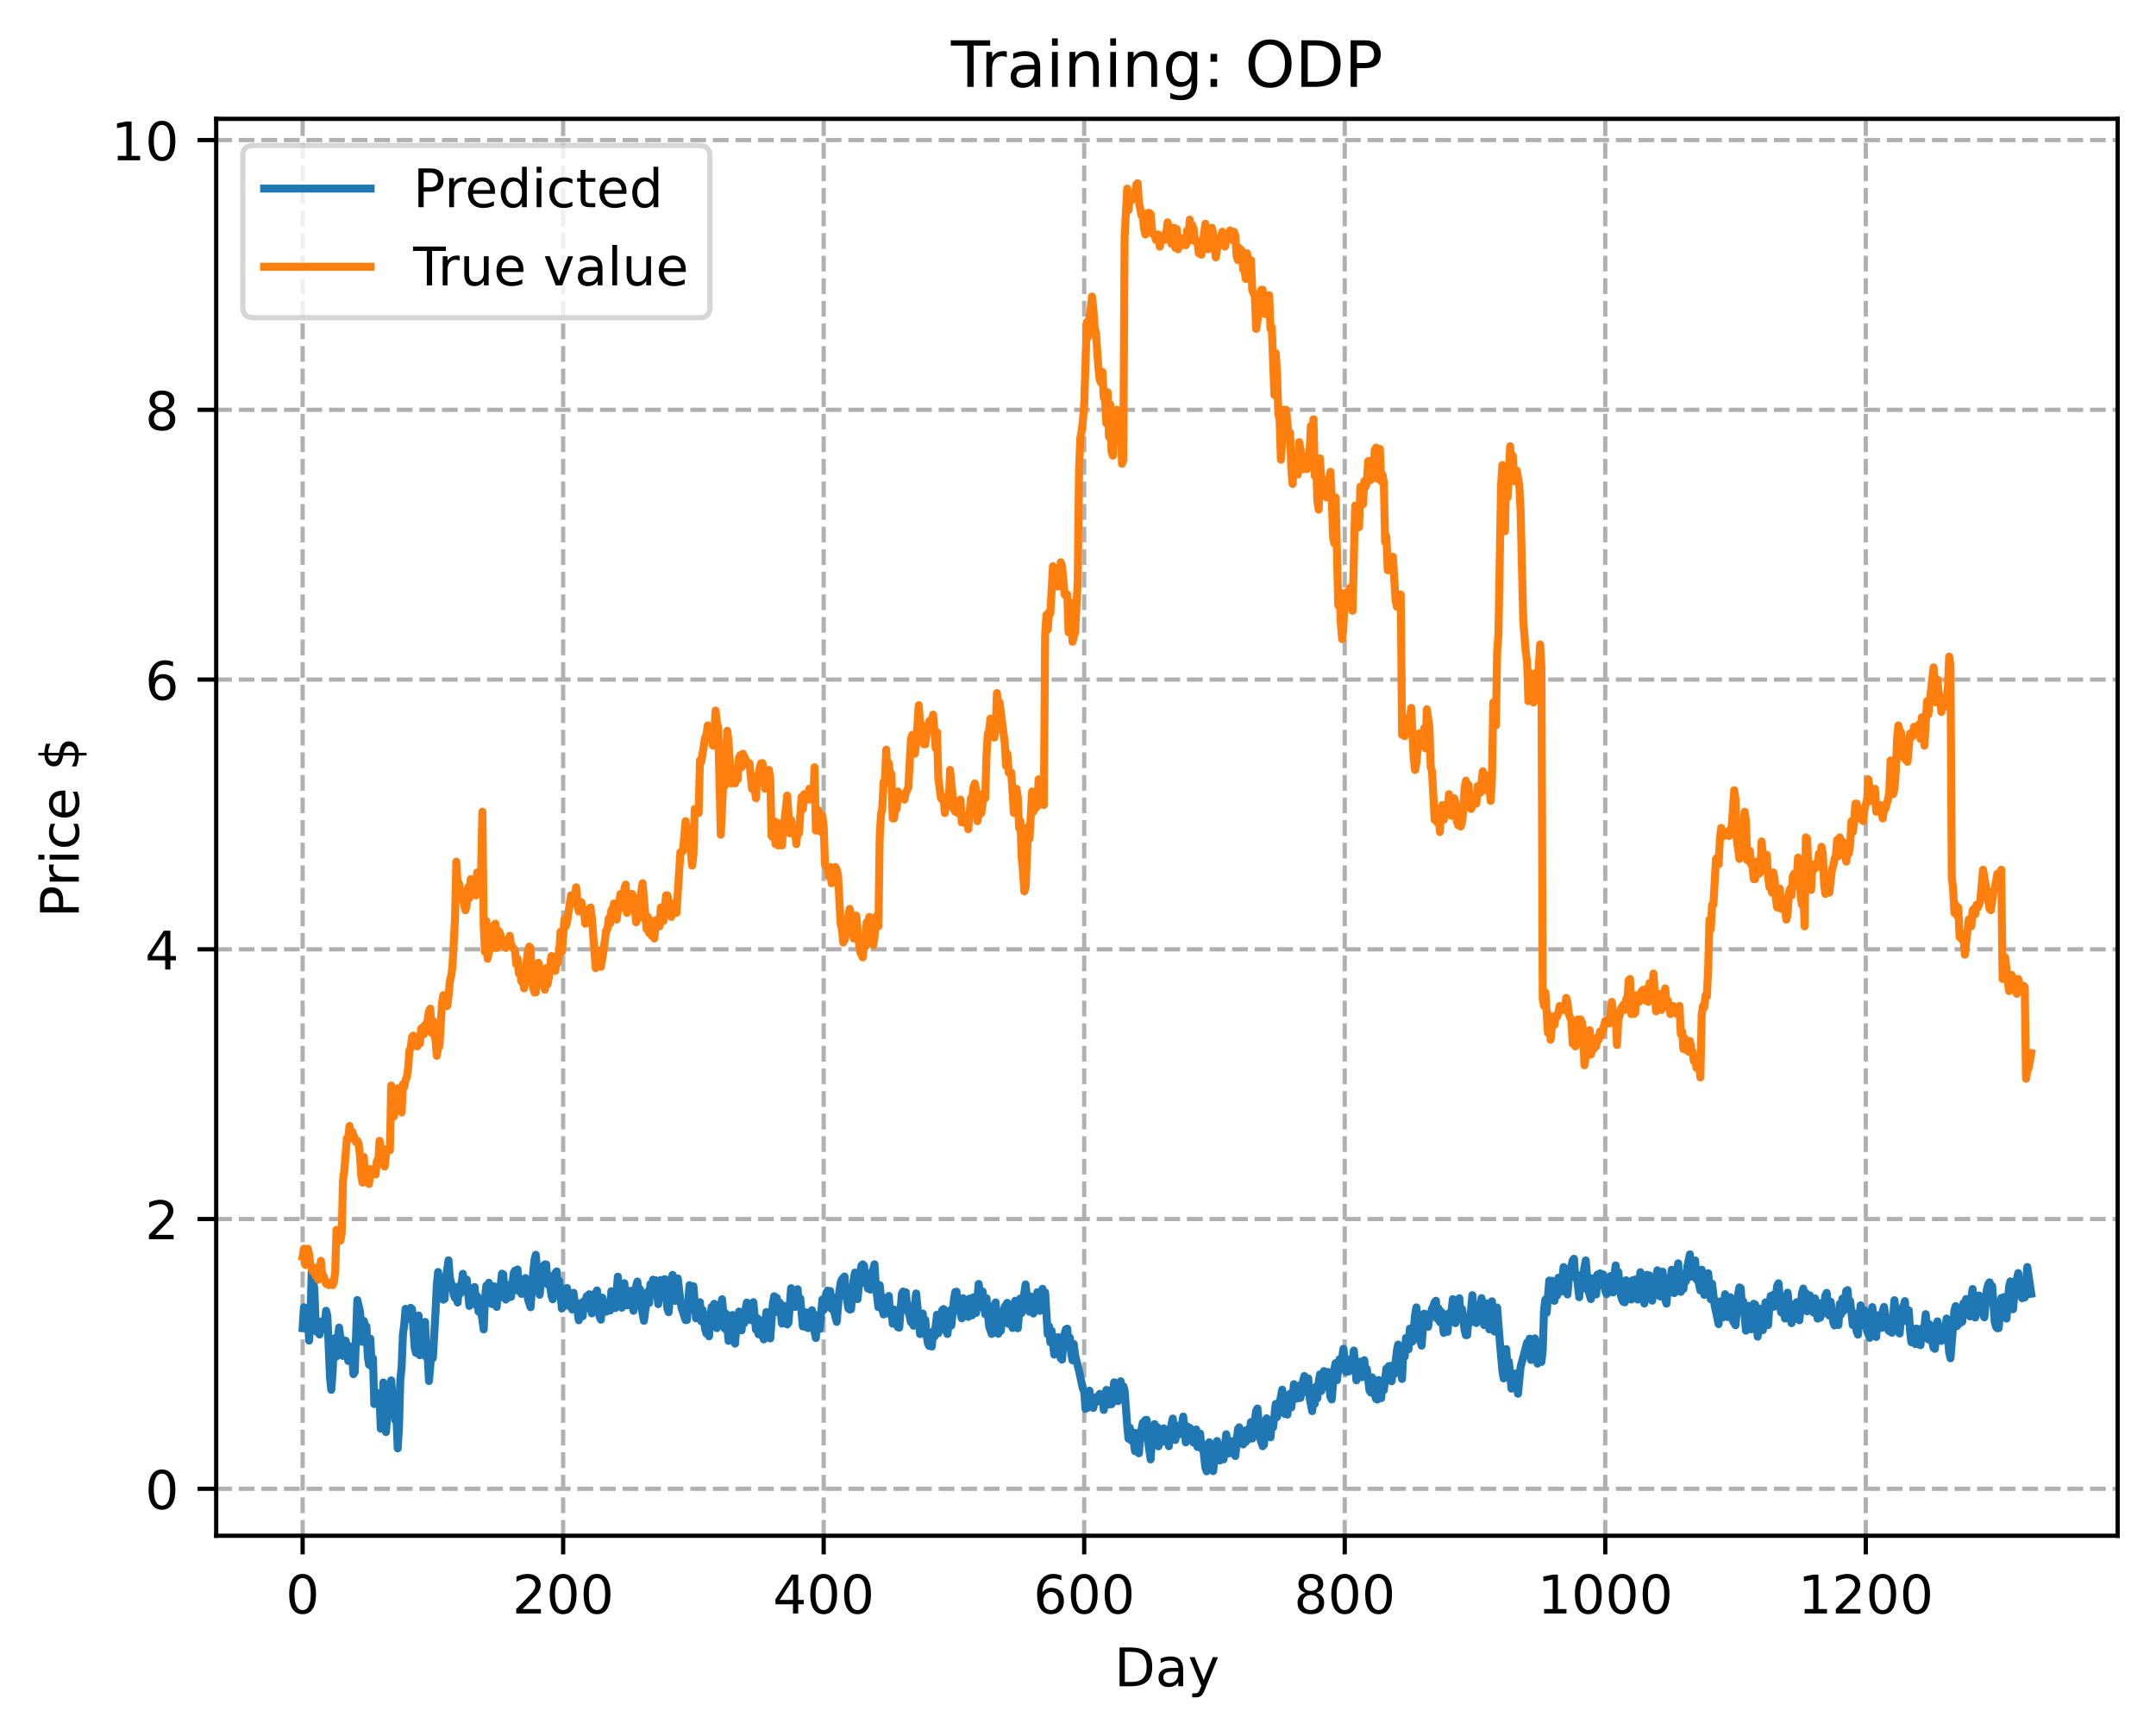 <?xml version="1.0" encoding="utf-8" standalone="no"?>
<!DOCTYPE svg PUBLIC "-//W3C//DTD SVG 1.1//EN"
  "http://www.w3.org/Graphics/SVG/1.1/DTD/svg11.dtd">
<!-- Created with matplotlib (https://matplotlib.org/) -->
<svg height="325.986pt" version="1.1" viewBox="0 0 404.923 325.986" width="404.923pt" xmlns="http://www.w3.org/2000/svg" xmlns:xlink="http://www.w3.org/1999/xlink">
 <defs>
  <style type="text/css">
*{stroke-linecap:butt;stroke-linejoin:round;}
  </style>
 </defs>
 <g id="figure_1">
  <g id="patch_1">
   <path d="M 0 325.986 
L 404.923 325.986 
L 404.923 0 
L 0 0 
z
" style="fill:#ffffff;"/>
  </g>
  <g id="axes_1">
   <g id="patch_2">
    <path d="M 40.603 288.43 
L 397.723 288.43 
L 397.723 22.318 
L 40.603 22.318 
z
" style="fill:#ffffff;"/>
   </g>
   <g id="matplotlib.axis_1">
    <g id="xtick_1">
     <g id="line2d_1">
      <path clip-path="url(#p94c3ba8229)" d="M 56.836 288.43 
L 56.836 22.318 
" style="fill:none;stroke:#b0b0b0;stroke-dasharray:2.96,1.28;stroke-dashoffset:0;stroke-width:0.8;"/>
     </g>
     <g id="line2d_2">
      <defs>
       <path d="M 0 0 
L 0 3.5 
" id="mcd68284a08" style="stroke:#000000;stroke-width:0.8;"/>
      </defs>
      <g>
       <use style="stroke:#000000;stroke-width:0.8;" x="56.836" xlink:href="#mcd68284a08" y="288.43"/>
      </g>
     </g>
     <g id="text_1">
      <!-- 0 -->
      <defs>
       <path d="M 31.781 66.406 
Q 24.172 66.406 20.328 58.906 
Q 16.5 51.422 16.5 36.375 
Q 16.5 21.391 20.328 13.891 
Q 24.172 6.391 31.781 6.391 
Q 39.453 6.391 43.281 13.891 
Q 47.125 21.391 47.125 36.375 
Q 47.125 51.422 43.281 58.906 
Q 39.453 66.406 31.781 66.406 
z
M 31.781 74.219 
Q 44.047 74.219 50.516 64.516 
Q 56.984 54.828 56.984 36.375 
Q 56.984 17.969 50.516 8.266 
Q 44.047 -1.422 31.781 -1.422 
Q 19.531 -1.422 13.062 8.266 
Q 6.594 17.969 6.594 36.375 
Q 6.594 54.828 13.062 64.516 
Q 19.531 74.219 31.781 74.219 
z
" id="DejaVuSans-48"/>
      </defs>
      <g transform="translate(53.655 303.029)scale(0.1 -0.1)">
       <use xlink:href="#DejaVuSans-48"/>
      </g>
     </g>
    </g>
    <g id="xtick_2">
     <g id="line2d_3">
      <path clip-path="url(#p94c3ba8229)" d="M 105.766 288.43 
L 105.766 22.318 
" style="fill:none;stroke:#b0b0b0;stroke-dasharray:2.96,1.28;stroke-dashoffset:0;stroke-width:0.8;"/>
     </g>
     <g id="line2d_4">
      <g>
       <use style="stroke:#000000;stroke-width:0.8;" x="105.766" xlink:href="#mcd68284a08" y="288.43"/>
      </g>
     </g>
     <g id="text_2">
      <!-- 200 -->
      <defs>
       <path d="M 19.188 8.297 
L 53.609 8.297 
L 53.609 0 
L 7.328 0 
L 7.328 8.297 
Q 12.938 14.109 22.625 23.891 
Q 32.328 33.688 34.812 36.531 
Q 39.547 41.844 41.422 45.531 
Q 43.312 49.219 43.312 52.781 
Q 43.312 58.594 39.234 62.25 
Q 35.156 65.922 28.609 65.922 
Q 23.969 65.922 18.812 64.312 
Q 13.672 62.703 7.812 59.422 
L 7.812 69.391 
Q 13.766 71.781 18.938 73 
Q 24.125 74.219 28.422 74.219 
Q 39.75 74.219 46.484 68.547 
Q 53.219 62.891 53.219 53.422 
Q 53.219 48.922 51.531 44.891 
Q 49.859 40.875 45.406 35.406 
Q 44.188 33.984 37.641 27.219 
Q 31.109 20.453 19.188 8.297 
z
" id="DejaVuSans-50"/>
      </defs>
      <g transform="translate(96.223 303.029)scale(0.1 -0.1)">
       <use xlink:href="#DejaVuSans-50"/>
       <use x="63.623" xlink:href="#DejaVuSans-48"/>
       <use x="127.246" xlink:href="#DejaVuSans-48"/>
      </g>
     </g>
    </g>
    <g id="xtick_3">
     <g id="line2d_5">
      <path clip-path="url(#p94c3ba8229)" d="M 154.697 288.43 
L 154.697 22.318 
" style="fill:none;stroke:#b0b0b0;stroke-dasharray:2.96,1.28;stroke-dashoffset:0;stroke-width:0.8;"/>
     </g>
     <g id="line2d_6">
      <g>
       <use style="stroke:#000000;stroke-width:0.8;" x="154.697" xlink:href="#mcd68284a08" y="288.43"/>
      </g>
     </g>
     <g id="text_3">
      <!-- 400 -->
      <defs>
       <path d="M 37.797 64.312 
L 12.891 25.391 
L 37.797 25.391 
z
M 35.203 72.906 
L 47.609 72.906 
L 47.609 25.391 
L 58.016 25.391 
L 58.016 17.188 
L 47.609 17.188 
L 47.609 0 
L 37.797 0 
L 37.797 17.188 
L 4.891 17.188 
L 4.891 26.703 
z
" id="DejaVuSans-52"/>
      </defs>
      <g transform="translate(145.153 303.029)scale(0.1 -0.1)">
       <use xlink:href="#DejaVuSans-52"/>
       <use x="63.623" xlink:href="#DejaVuSans-48"/>
       <use x="127.246" xlink:href="#DejaVuSans-48"/>
      </g>
     </g>
    </g>
    <g id="xtick_4">
     <g id="line2d_7">
      <path clip-path="url(#p94c3ba8229)" d="M 203.628 288.43 
L 203.628 22.318 
" style="fill:none;stroke:#b0b0b0;stroke-dasharray:2.96,1.28;stroke-dashoffset:0;stroke-width:0.8;"/>
     </g>
     <g id="line2d_8">
      <g>
       <use style="stroke:#000000;stroke-width:0.8;" x="203.628" xlink:href="#mcd68284a08" y="288.43"/>
      </g>
     </g>
     <g id="text_4">
      <!-- 600 -->
      <defs>
       <path d="M 33.016 40.375 
Q 26.375 40.375 22.484 35.828 
Q 18.609 31.297 18.609 23.391 
Q 18.609 15.531 22.484 10.953 
Q 26.375 6.391 33.016 6.391 
Q 39.656 6.391 43.531 10.953 
Q 47.406 15.531 47.406 23.391 
Q 47.406 31.297 43.531 35.828 
Q 39.656 40.375 33.016 40.375 
z
M 52.594 71.297 
L 52.594 62.312 
Q 48.875 64.062 45.094 64.984 
Q 41.312 65.922 37.594 65.922 
Q 27.828 65.922 22.672 59.328 
Q 17.531 52.734 16.797 39.406 
Q 19.672 43.656 24.016 45.922 
Q 28.375 48.188 33.594 48.188 
Q 44.578 48.188 50.953 41.516 
Q 57.328 34.859 57.328 23.391 
Q 57.328 12.156 50.688 5.359 
Q 44.047 -1.422 33.016 -1.422 
Q 20.359 -1.422 13.672 8.266 
Q 6.984 17.969 6.984 36.375 
Q 6.984 53.656 15.188 63.938 
Q 23.391 74.219 37.203 74.219 
Q 40.922 74.219 44.703 73.484 
Q 48.484 72.75 52.594 71.297 
z
" id="DejaVuSans-54"/>
      </defs>
      <g transform="translate(194.084 303.029)scale(0.1 -0.1)">
       <use xlink:href="#DejaVuSans-54"/>
       <use x="63.623" xlink:href="#DejaVuSans-48"/>
       <use x="127.246" xlink:href="#DejaVuSans-48"/>
      </g>
     </g>
    </g>
    <g id="xtick_5">
     <g id="line2d_9">
      <path clip-path="url(#p94c3ba8229)" d="M 252.558 288.43 
L 252.558 22.318 
" style="fill:none;stroke:#b0b0b0;stroke-dasharray:2.96,1.28;stroke-dashoffset:0;stroke-width:0.8;"/>
     </g>
     <g id="line2d_10">
      <g>
       <use style="stroke:#000000;stroke-width:0.8;" x="252.558" xlink:href="#mcd68284a08" y="288.43"/>
      </g>
     </g>
     <g id="text_5">
      <!-- 800 -->
      <defs>
       <path d="M 31.781 34.625 
Q 24.75 34.625 20.719 30.859 
Q 16.703 27.094 16.703 20.516 
Q 16.703 13.922 20.719 10.156 
Q 24.75 6.391 31.781 6.391 
Q 38.812 6.391 42.859 10.172 
Q 46.922 13.969 46.922 20.516 
Q 46.922 27.094 42.891 30.859 
Q 38.875 34.625 31.781 34.625 
z
M 21.922 38.812 
Q 15.578 40.375 12.031 44.719 
Q 8.5 49.078 8.5 55.328 
Q 8.5 64.062 14.719 69.141 
Q 20.953 74.219 31.781 74.219 
Q 42.672 74.219 48.875 69.141 
Q 55.078 64.062 55.078 55.328 
Q 55.078 49.078 51.531 44.719 
Q 48 40.375 41.703 38.812 
Q 48.828 37.156 52.797 32.312 
Q 56.781 27.484 56.781 20.516 
Q 56.781 9.906 50.312 4.234 
Q 43.844 -1.422 31.781 -1.422 
Q 19.734 -1.422 13.25 4.234 
Q 6.781 9.906 6.781 20.516 
Q 6.781 27.484 10.781 32.312 
Q 14.797 37.156 21.922 38.812 
z
M 18.312 54.391 
Q 18.312 48.734 21.844 45.562 
Q 25.391 42.391 31.781 42.391 
Q 38.141 42.391 41.719 45.562 
Q 45.312 48.734 45.312 54.391 
Q 45.312 60.062 41.719 63.234 
Q 38.141 66.406 31.781 66.406 
Q 25.391 66.406 21.844 63.234 
Q 18.312 60.062 18.312 54.391 
z
" id="DejaVuSans-56"/>
      </defs>
      <g transform="translate(243.015 303.029)scale(0.1 -0.1)">
       <use xlink:href="#DejaVuSans-56"/>
       <use x="63.623" xlink:href="#DejaVuSans-48"/>
       <use x="127.246" xlink:href="#DejaVuSans-48"/>
      </g>
     </g>
    </g>
    <g id="xtick_6">
     <g id="line2d_11">
      <path clip-path="url(#p94c3ba8229)" d="M 301.489 288.43 
L 301.489 22.318 
" style="fill:none;stroke:#b0b0b0;stroke-dasharray:2.96,1.28;stroke-dashoffset:0;stroke-width:0.8;"/>
     </g>
     <g id="line2d_12">
      <g>
       <use style="stroke:#000000;stroke-width:0.8;" x="301.489" xlink:href="#mcd68284a08" y="288.43"/>
      </g>
     </g>
     <g id="text_6">
      <!-- 1000 -->
      <defs>
       <path d="M 12.406 8.297 
L 28.516 8.297 
L 28.516 63.922 
L 10.984 60.406 
L 10.984 69.391 
L 28.422 72.906 
L 38.281 72.906 
L 38.281 8.297 
L 54.391 8.297 
L 54.391 0 
L 12.406 0 
z
" id="DejaVuSans-49"/>
      </defs>
      <g transform="translate(288.764 303.029)scale(0.1 -0.1)">
       <use xlink:href="#DejaVuSans-49"/>
       <use x="63.623" xlink:href="#DejaVuSans-48"/>
       <use x="127.246" xlink:href="#DejaVuSans-48"/>
       <use x="190.869" xlink:href="#DejaVuSans-48"/>
      </g>
     </g>
    </g>
    <g id="xtick_7">
     <g id="line2d_13">
      <path clip-path="url(#p94c3ba8229)" d="M 350.419 288.43 
L 350.419 22.318 
" style="fill:none;stroke:#b0b0b0;stroke-dasharray:2.96,1.28;stroke-dashoffset:0;stroke-width:0.8;"/>
     </g>
     <g id="line2d_14">
      <g>
       <use style="stroke:#000000;stroke-width:0.8;" x="350.419" xlink:href="#mcd68284a08" y="288.43"/>
      </g>
     </g>
     <g id="text_7">
      <!-- 1200 -->
      <g transform="translate(337.694 303.029)scale(0.1 -0.1)">
       <use xlink:href="#DejaVuSans-49"/>
       <use x="63.623" xlink:href="#DejaVuSans-50"/>
       <use x="127.246" xlink:href="#DejaVuSans-48"/>
       <use x="190.869" xlink:href="#DejaVuSans-48"/>
      </g>
     </g>
    </g>
    <g id="text_8">
     <!-- Day -->
     <defs>
      <path d="M 19.672 64.797 
L 19.672 8.109 
L 31.594 8.109 
Q 46.688 8.109 53.688 14.938 
Q 60.688 21.781 60.688 36.531 
Q 60.688 51.172 53.688 57.984 
Q 46.688 64.797 31.594 64.797 
z
M 9.812 72.906 
L 30.078 72.906 
Q 51.266 72.906 61.172 64.094 
Q 71.094 55.281 71.094 36.531 
Q 71.094 17.672 61.125 8.828 
Q 51.172 0 30.078 0 
L 9.812 0 
z
" id="DejaVuSans-68"/>
      <path d="M 34.281 27.484 
Q 23.391 27.484 19.188 25 
Q 14.984 22.516 14.984 16.5 
Q 14.984 11.719 18.141 8.906 
Q 21.297 6.109 26.703 6.109 
Q 34.188 6.109 38.703 11.406 
Q 43.219 16.703 43.219 25.484 
L 43.219 27.484 
z
M 52.203 31.203 
L 52.203 0 
L 43.219 0 
L 43.219 8.297 
Q 40.141 3.328 35.547 0.953 
Q 30.953 -1.422 24.312 -1.422 
Q 15.922 -1.422 10.953 3.297 
Q 6 8.016 6 15.922 
Q 6 25.141 12.172 29.828 
Q 18.359 34.516 30.609 34.516 
L 43.219 34.516 
L 43.219 35.406 
Q 43.219 41.609 39.141 45 
Q 35.062 48.391 27.688 48.391 
Q 23 48.391 18.547 47.266 
Q 14.109 46.141 10.016 43.891 
L 10.016 52.203 
Q 14.938 54.109 19.578 55.047 
Q 24.219 56 28.609 56 
Q 40.484 56 46.344 49.844 
Q 52.203 43.703 52.203 31.203 
z
" id="DejaVuSans-97"/>
      <path d="M 32.172 -5.078 
Q 28.375 -14.844 24.75 -17.812 
Q 21.141 -20.797 15.094 -20.797 
L 7.906 -20.797 
L 7.906 -13.281 
L 13.188 -13.281 
Q 16.891 -13.281 18.938 -11.516 
Q 21 -9.766 23.484 -3.219 
L 25.094 0.875 
L 2.984 54.688 
L 12.5 54.688 
L 29.594 11.922 
L 46.688 54.688 
L 56.203 54.688 
z
" id="DejaVuSans-121"/>
     </defs>
     <g transform="translate(209.29 316.707)scale(0.1 -0.1)">
      <use xlink:href="#DejaVuSans-68"/>
      <use x="77.002" xlink:href="#DejaVuSans-97"/>
      <use x="138.281" xlink:href="#DejaVuSans-121"/>
     </g>
    </g>
   </g>
   <g id="matplotlib.axis_2">
    <g id="ytick_1">
     <g id="line2d_15">
      <path clip-path="url(#p94c3ba8229)" d="M 40.603 279.613 
L 397.723 279.613 
" style="fill:none;stroke:#b0b0b0;stroke-dasharray:2.96,1.28;stroke-dashoffset:0;stroke-width:0.8;"/>
     </g>
     <g id="line2d_16">
      <defs>
       <path d="M 0 0 
L -3.5 0 
" id="m4916408b6b" style="stroke:#000000;stroke-width:0.8;"/>
      </defs>
      <g>
       <use style="stroke:#000000;stroke-width:0.8;" x="40.603" xlink:href="#m4916408b6b" y="279.613"/>
      </g>
     </g>
     <g id="text_9">
      <!-- 0 -->
      <g transform="translate(27.241 283.412)scale(0.1 -0.1)">
       <use xlink:href="#DejaVuSans-48"/>
      </g>
     </g>
    </g>
    <g id="ytick_2">
     <g id="line2d_17">
      <path clip-path="url(#p94c3ba8229)" d="M 40.603 228.952 
L 397.723 228.952 
" style="fill:none;stroke:#b0b0b0;stroke-dasharray:2.96,1.28;stroke-dashoffset:0;stroke-width:0.8;"/>
     </g>
     <g id="line2d_18">
      <g>
       <use style="stroke:#000000;stroke-width:0.8;" x="40.603" xlink:href="#m4916408b6b" y="228.952"/>
      </g>
     </g>
     <g id="text_10">
      <!-- 2 -->
      <g transform="translate(27.241 232.751)scale(0.1 -0.1)">
       <use xlink:href="#DejaVuSans-50"/>
      </g>
     </g>
    </g>
    <g id="ytick_3">
     <g id="line2d_19">
      <path clip-path="url(#p94c3ba8229)" d="M 40.603 178.291 
L 397.723 178.291 
" style="fill:none;stroke:#b0b0b0;stroke-dasharray:2.96,1.28;stroke-dashoffset:0;stroke-width:0.8;"/>
     </g>
     <g id="line2d_20">
      <g>
       <use style="stroke:#000000;stroke-width:0.8;" x="40.603" xlink:href="#m4916408b6b" y="178.291"/>
      </g>
     </g>
     <g id="text_11">
      <!-- 4 -->
      <g transform="translate(27.241 182.09)scale(0.1 -0.1)">
       <use xlink:href="#DejaVuSans-52"/>
      </g>
     </g>
    </g>
    <g id="ytick_4">
     <g id="line2d_21">
      <path clip-path="url(#p94c3ba8229)" d="M 40.603 127.63 
L 397.723 127.63 
" style="fill:none;stroke:#b0b0b0;stroke-dasharray:2.96,1.28;stroke-dashoffset:0;stroke-width:0.8;"/>
     </g>
     <g id="line2d_22">
      <g>
       <use style="stroke:#000000;stroke-width:0.8;" x="40.603" xlink:href="#m4916408b6b" y="127.63"/>
      </g>
     </g>
     <g id="text_12">
      <!-- 6 -->
      <g transform="translate(27.241 131.429)scale(0.1 -0.1)">
       <use xlink:href="#DejaVuSans-54"/>
      </g>
     </g>
    </g>
    <g id="ytick_5">
     <g id="line2d_23">
      <path clip-path="url(#p94c3ba8229)" d="M 40.603 76.969 
L 397.723 76.969 
" style="fill:none;stroke:#b0b0b0;stroke-dasharray:2.96,1.28;stroke-dashoffset:0;stroke-width:0.8;"/>
     </g>
     <g id="line2d_24">
      <g>
       <use style="stroke:#000000;stroke-width:0.8;" x="40.603" xlink:href="#m4916408b6b" y="76.969"/>
      </g>
     </g>
     <g id="text_13">
      <!-- 8 -->
      <g transform="translate(27.241 80.769)scale(0.1 -0.1)">
       <use xlink:href="#DejaVuSans-56"/>
      </g>
     </g>
    </g>
    <g id="ytick_6">
     <g id="line2d_25">
      <path clip-path="url(#p94c3ba8229)" d="M 40.603 26.308 
L 397.723 26.308 
" style="fill:none;stroke:#b0b0b0;stroke-dasharray:2.96,1.28;stroke-dashoffset:0;stroke-width:0.8;"/>
     </g>
     <g id="line2d_26">
      <g>
       <use style="stroke:#000000;stroke-width:0.8;" x="40.603" xlink:href="#m4916408b6b" y="26.308"/>
      </g>
     </g>
     <g id="text_14">
      <!-- 10 -->
      <g transform="translate(20.878 30.108)scale(0.1 -0.1)">
       <use xlink:href="#DejaVuSans-49"/>
       <use x="63.623" xlink:href="#DejaVuSans-48"/>
      </g>
     </g>
    </g>
    <g id="text_15">
     <!-- Price $ -->
     <defs>
      <path d="M 19.672 64.797 
L 19.672 37.406 
L 32.078 37.406 
Q 38.969 37.406 42.719 40.969 
Q 46.484 44.531 46.484 51.125 
Q 46.484 57.672 42.719 61.234 
Q 38.969 64.797 32.078 64.797 
z
M 9.812 72.906 
L 32.078 72.906 
Q 44.344 72.906 50.609 67.359 
Q 56.891 61.812 56.891 51.125 
Q 56.891 40.328 50.609 34.812 
Q 44.344 29.297 32.078 29.297 
L 19.672 29.297 
L 19.672 0 
L 9.812 0 
z
" id="DejaVuSans-80"/>
      <path d="M 41.109 46.297 
Q 39.594 47.172 37.812 47.578 
Q 36.031 48 33.891 48 
Q 26.266 48 22.188 43.047 
Q 18.109 38.094 18.109 28.812 
L 18.109 0 
L 9.078 0 
L 9.078 54.688 
L 18.109 54.688 
L 18.109 46.188 
Q 20.953 51.172 25.484 53.578 
Q 30.031 56 36.531 56 
Q 37.453 56 38.578 55.875 
Q 39.703 55.766 41.062 55.516 
z
" id="DejaVuSans-114"/>
      <path d="M 9.422 54.688 
L 18.406 54.688 
L 18.406 0 
L 9.422 0 
z
M 9.422 75.984 
L 18.406 75.984 
L 18.406 64.594 
L 9.422 64.594 
z
" id="DejaVuSans-105"/>
      <path d="M 48.781 52.594 
L 48.781 44.188 
Q 44.969 46.297 41.141 47.344 
Q 37.312 48.391 33.406 48.391 
Q 24.656 48.391 19.812 42.844 
Q 14.984 37.312 14.984 27.297 
Q 14.984 17.281 19.812 11.734 
Q 24.656 6.203 33.406 6.203 
Q 37.312 6.203 41.141 7.25 
Q 44.969 8.297 48.781 10.406 
L 48.781 2.094 
Q 45.016 0.344 40.984 -0.531 
Q 36.969 -1.422 32.422 -1.422 
Q 20.062 -1.422 12.781 6.344 
Q 5.516 14.109 5.516 27.297 
Q 5.516 40.672 12.859 48.328 
Q 20.219 56 33.016 56 
Q 37.156 56 41.109 55.141 
Q 45.062 54.297 48.781 52.594 
z
" id="DejaVuSans-99"/>
      <path d="M 56.203 29.594 
L 56.203 25.203 
L 14.891 25.203 
Q 15.484 15.922 20.484 11.062 
Q 25.484 6.203 34.422 6.203 
Q 39.594 6.203 44.453 7.469 
Q 49.312 8.734 54.109 11.281 
L 54.109 2.781 
Q 49.266 0.734 44.188 -0.344 
Q 39.109 -1.422 33.891 -1.422 
Q 20.797 -1.422 13.156 6.188 
Q 5.516 13.812 5.516 26.812 
Q 5.516 40.234 12.766 48.109 
Q 20.016 56 32.328 56 
Q 43.359 56 49.781 48.891 
Q 56.203 41.797 56.203 29.594 
z
M 47.219 32.234 
Q 47.125 39.594 43.094 43.984 
Q 39.062 48.391 32.422 48.391 
Q 24.906 48.391 20.391 44.141 
Q 15.875 39.891 15.188 32.172 
z
" id="DejaVuSans-101"/>
      <path id="DejaVuSans-32"/>
      <path d="M 33.797 -14.703 
L 28.906 -14.703 
L 28.859 0 
Q 23.734 0.094 18.609 1.188 
Q 13.484 2.297 8.297 4.5 
L 8.297 13.281 
Q 13.281 10.156 18.375 8.562 
Q 23.484 6.984 28.906 6.938 
L 28.906 29.203 
Q 18.109 30.953 13.203 35.156 
Q 8.297 39.359 8.297 46.688 
Q 8.297 54.641 13.625 59.219 
Q 18.953 63.812 28.906 64.5 
L 28.906 75.984 
L 33.797 75.984 
L 33.797 64.656 
Q 38.328 64.453 42.578 63.688 
Q 46.828 62.938 50.875 61.625 
L 50.875 53.078 
Q 46.828 55.125 42.547 56.25 
Q 38.281 57.375 33.797 57.562 
L 33.797 36.719 
Q 44.875 35.016 50.094 30.609 
Q 55.328 26.219 55.328 18.609 
Q 55.328 10.359 49.781 5.594 
Q 44.234 0.828 33.797 0.094 
z
M 28.906 37.594 
L 28.906 57.625 
Q 23.25 56.984 20.266 54.391 
Q 17.281 51.812 17.281 47.516 
Q 17.281 43.312 20.031 40.969 
Q 22.797 38.625 28.906 37.594 
z
M 33.797 28.219 
L 33.797 7.078 
Q 39.984 7.906 43.141 10.594 
Q 46.297 13.281 46.297 17.672 
Q 46.297 21.969 43.281 24.5 
Q 40.281 27.047 33.797 28.219 
z
" id="DejaVuSans-36"/>
     </defs>
     <g transform="translate(14.798 172.342)rotate(-90)scale(0.1 -0.1)">
      <use xlink:href="#DejaVuSans-80"/>
      <use x="58.553" xlink:href="#DejaVuSans-114"/>
      <use x="99.666" xlink:href="#DejaVuSans-105"/>
      <use x="127.449" xlink:href="#DejaVuSans-99"/>
      <use x="182.43" xlink:href="#DejaVuSans-101"/>
      <use x="243.953" xlink:href="#DejaVuSans-32"/>
      <use x="275.74" xlink:href="#DejaVuSans-36"/>
     </g>
    </g>
   </g>
   <g id="line2d_27">
    <path clip-path="url(#p94c3ba8229)" d="M 56.836 249.422 
L 57.081 245.522 
L 57.325 249.253 
L 57.57 246.315 
L 57.814 247.14 
L 58.059 251.79 
L 58.304 247.318 
L 58.548 238.847 
L 59.038 242.088 
L 59.282 248.512 
L 59.527 250.172 
L 59.772 249.592 
L 60.016 250.644 
L 60.261 248.544 
L 60.506 248.136 
L 60.75 249.651 
L 60.995 248.769 
L 61.24 246.177 
L 61.484 247.094 
L 61.974 258.66 
L 62.218 261.035 
L 62.463 257.847 
L 62.708 252.418 
L 62.952 251.278 
L 63.197 254.772 
L 63.686 249.333 
L 63.931 251.244 
L 64.175 251.508 
L 64.42 254.659 
L 64.909 251.794 
L 65.154 252.763 
L 65.399 255.606 
L 65.643 252.824 
L 65.888 254.357 
L 66.133 254.73 
L 66.377 258.089 
L 66.622 257.705 
L 67.111 244.163 
L 67.601 246.271 
L 68.09 252.019 
L 68.335 248.089 
L 68.579 249.213 
L 68.824 249.121 
L 69.069 254.788 
L 69.313 256.316 
L 69.558 251.412 
L 69.802 256.656 
L 70.047 255.095 
L 70.292 263.709 
L 70.781 261.583 
L 71.026 263.579 
L 71.27 262.111 
L 71.515 268.341 
L 71.76 266.33 
L 72.004 259.653 
L 72.494 268.954 
L 72.983 262.168 
L 73.228 262.24 
L 73.472 259.262 
L 73.717 262.311 
L 73.962 262.258 
L 74.206 266.725 
L 74.451 265.99 
L 74.696 272.023 
L 74.94 267.938 
L 75.185 259.058 
L 75.429 256.841 
L 75.674 250.628 
L 75.919 248.852 
L 76.163 245.822 
L 76.408 246.357 
L 76.653 247.697 
L 77.142 245.627 
L 77.387 245.87 
L 77.876 253.059 
L 78.121 254.098 
L 78.61 247.06 
L 78.855 254.534 
L 79.344 248.542 
L 79.589 252.956 
L 79.833 248.273 
L 80.078 254.92 
L 80.323 254.581 
L 80.567 259.376 
L 81.056 253.69 
L 81.301 255.054 
L 81.79 246.531 
L 82.035 241.281 
L 82.28 238.9 
L 82.769 243.637 
L 83.014 243.574 
L 83.258 244.102 
L 83.503 243.981 
L 83.748 240.01 
L 84.237 236.707 
L 84.482 239.878 
L 84.726 241.011 
L 84.971 241.437 
L 85.216 243.187 
L 85.46 243.778 
L 85.705 243.307 
L 85.95 244.632 
L 86.194 241.561 
L 86.439 242.953 
L 86.928 239.239 
L 87.173 242.425 
L 87.417 240.617 
L 87.662 240.313 
L 88.151 245.273 
L 88.396 242.284 
L 88.641 244.457 
L 88.885 242.652 
L 89.13 241.717 
L 89.375 245.078 
L 89.619 243.424 
L 89.864 246.335 
L 90.109 244.422 
L 90.843 249.678 
L 91.087 243.936 
L 91.332 241.472 
L 91.577 244.044 
L 91.821 240.916 
L 92.311 244.879 
L 92.555 244.939 
L 92.8 241.595 
L 93.289 245.462 
L 93.534 241.999 
L 93.778 243.751 
L 94.268 239.203 
L 94.512 239.33 
L 94.757 242.527 
L 95.002 244.081 
L 95.246 241.559 
L 95.491 243.716 
L 95.736 241.292 
L 95.98 243.567 
L 96.47 239.097 
L 96.714 238.654 
L 96.959 238.684 
L 97.204 238.422 
L 97.448 242.522 
L 97.693 240.682 
L 97.938 243.018 
L 98.182 240.507 
L 98.427 242.331 
L 98.672 240.038 
L 99.161 244.035 
L 99.65 245.518 
L 100.139 238.973 
L 100.384 236.621 
L 100.629 235.666 
L 101.118 241.653 
L 101.363 243.175 
L 101.607 240.136 
L 102.097 237.73 
L 102.341 237.474 
L 102.586 237.487 
L 102.831 241.221 
L 103.075 239.538 
L 103.565 243.307 
L 103.809 244.035 
L 104.054 240.689 
L 104.299 239.118 
L 104.543 238.784 
L 104.788 242.137 
L 105.032 240.545 
L 105.522 245.765 
L 105.766 242.292 
L 106.011 244.203 
L 106.256 245.219 
L 106.5 241.901 
L 106.745 244.008 
L 106.99 245.048 
L 107.479 245.94 
L 107.724 242.806 
L 107.968 244.939 
L 108.213 245.257 
L 108.458 246.131 
L 108.702 247.973 
L 108.947 244.768 
L 109.192 246.375 
L 109.436 247.212 
L 109.681 244.355 
L 109.926 245.787 
L 110.17 243.473 
L 110.415 245.436 
L 110.66 243.08 
L 111.149 246.677 
L 111.393 244.109 
L 111.638 243.031 
L 111.883 242.831 
L 112.127 242.366 
L 112.617 247.337 
L 112.861 247.856 
L 113.106 243.702 
L 113.595 245.739 
L 113.84 246.35 
L 114.329 246.068 
L 114.574 246.137 
L 114.819 242.504 
L 115.308 245.086 
L 115.553 245.682 
L 116.042 239.766 
L 116.287 243.019 
L 116.776 245.603 
L 117.265 241.007 
L 117.51 243.781 
L 117.754 245.17 
L 117.999 242.791 
L 118.244 244.607 
L 118.488 242.419 
L 118.733 245.025 
L 118.978 246.187 
L 119.467 241.593 
L 119.712 240.694 
L 119.956 243.513 
L 120.201 242.126 
L 120.446 245.275 
L 120.935 248.062 
L 121.669 242.575 
L 121.914 244.715 
L 122.158 241.171 
L 122.403 242.967 
L 122.648 240.339 
L 122.892 242.78 
L 123.137 240.455 
L 123.626 244.935 
L 124.115 240.393 
L 124.36 243.627 
L 124.849 240.231 
L 125.339 245.722 
L 125.583 246.448 
L 126.073 240.542 
L 126.317 239.444 
L 126.807 244.326 
L 127.296 240.097 
L 127.785 244.314 
L 128.03 245.727 
L 128.764 247.941 
L 129.008 247.924 
L 129.498 241.363 
L 129.742 244.352 
L 130.232 241.569 
L 130.721 247.602 
L 130.966 244.79 
L 131.21 246.672 
L 131.455 244.564 
L 131.7 248.138 
L 131.944 245.999 
L 132.434 249.678 
L 132.678 250.455 
L 132.923 250.331 
L 133.168 250.983 
L 133.412 247.234 
L 133.657 245.455 
L 133.902 247.45 
L 134.146 244.864 
L 134.636 249.442 
L 135.125 245.925 
L 135.369 245.283 
L 135.614 244.016 
L 136.103 249.522 
L 136.348 246.708 
L 136.837 251.839 
L 137.327 247.75 
L 137.571 246.969 
L 138.061 252.351 
L 138.305 248.701 
L 138.55 249.671 
L 138.795 246.322 
L 139.284 249.859 
L 139.529 246.558 
L 139.773 248.533 
L 140.018 245.946 
L 140.263 244.64 
L 140.752 245.09 
L 140.996 247.946 
L 141.486 244.565 
L 141.975 249.733 
L 142.22 247.555 
L 142.464 250.596 
L 142.709 247.953 
L 142.954 250.152 
L 143.443 251.557 
L 143.932 246.417 
L 144.177 249.323 
L 144.666 251.372 
L 145.156 244.766 
L 145.4 243.453 
L 145.645 245.888 
L 145.89 243.759 
L 146.134 246.427 
L 146.379 244.611 
L 146.868 248.593 
L 147.113 245.204 
L 147.602 248.125 
L 147.847 248.75 
L 148.091 248.403 
L 148.581 241.944 
L 148.825 245.195 
L 149.07 243.122 
L 149.315 245.461 
L 149.804 242.135 
L 150.049 245.33 
L 150.293 243.854 
L 150.783 249.121 
L 151.027 246.401 
L 151.272 249.216 
L 151.517 246.517 
L 151.761 249.444 
L 152.006 247.012 
L 152.251 248.957 
L 152.495 246.08 
L 152.984 250.147 
L 153.229 251.3 
L 153.474 247 
L 153.963 249.594 
L 154.452 244.064 
L 154.697 246.028 
L 155.186 242.836 
L 155.431 242.407 
L 155.676 244.948 
L 155.92 242.464 
L 156.165 245.835 
L 156.41 243.593 
L 156.654 246.337 
L 157.144 248.266 
L 157.633 242.576 
L 157.878 240.958 
L 158.122 240.268 
L 158.612 239.734 
L 158.856 242.851 
L 159.345 245.755 
L 159.59 245.961 
L 159.835 245.887 
L 160.324 240.375 
L 160.569 239.018 
L 161.058 244 
L 161.547 239.121 
L 161.792 237.707 
L 162.037 237.46 
L 162.281 237.721 
L 162.526 241.072 
L 162.771 239.049 
L 163.015 242.03 
L 163.26 240.412 
L 163.505 242.208 
L 163.749 239.45 
L 164.239 237.452 
L 164.483 241.407 
L 164.972 245.509 
L 165.217 241.362 
L 165.706 245.908 
L 165.951 246.873 
L 166.196 246.531 
L 166.44 243.781 
L 166.685 246.68 
L 166.93 243.399 
L 167.174 246.696 
L 167.419 245.873 
L 167.664 248.612 
L 167.908 245.93 
L 168.153 247.951 
L 168.642 249.265 
L 168.887 249.362 
L 169.376 242.987 
L 169.621 242.569 
L 169.866 245.458 
L 170.11 242.696 
L 170.355 245.195 
L 170.6 246.457 
L 170.844 247.117 
L 171.089 248.333 
L 171.333 248.418 
L 171.578 249.001 
L 171.823 244.889 
L 172.067 242.925 
L 172.801 250.57 
L 173.046 247.957 
L 173.291 246.687 
L 173.535 249.507 
L 173.78 247.898 
L 174.025 250.762 
L 174.269 252.31 
L 174.514 252.801 
L 174.759 252.58 
L 175.003 252.894 
L 175.248 250.067 
L 175.493 251.055 
L 175.982 246.909 
L 176.227 250.406 
L 176.96 246.062 
L 177.205 245.853 
L 177.45 249.811 
L 177.694 247.647 
L 177.939 250.537 
L 178.428 246.102 
L 178.673 248.958 
L 179.162 244.016 
L 179.407 242.643 
L 179.652 242.605 
L 179.896 245.972 
L 180.141 244.003 
L 180.386 246.554 
L 180.63 247.6 
L 180.875 243.823 
L 181.12 245.71 
L 181.609 247.042 
L 181.854 247.325 
L 182.098 243.902 
L 182.588 247.022 
L 182.832 243.645 
L 183.321 246.583 
L 183.811 241.142 
L 184.3 245.499 
L 184.545 242.552 
L 185.034 246.831 
L 185.279 243.827 
L 185.768 249.14 
L 186.257 250.53 
L 186.747 245.141 
L 186.991 244.607 
L 187.481 250.5 
L 187.725 247.906 
L 187.97 249.947 
L 188.215 247.554 
L 188.704 245.433 
L 189.193 244.692 
L 189.438 248.665 
L 189.682 246.078 
L 190.172 249.415 
L 190.661 244.297 
L 190.906 247.779 
L 191.15 249.468 
L 191.64 243.867 
L 191.884 246.617 
L 192.374 242.835 
L 192.618 241.231 
L 193.108 245.733 
L 193.352 246.357 
L 193.597 243.509 
L 194.086 246.705 
L 194.331 243.768 
L 194.575 245.402 
L 194.82 242.696 
L 195.309 246.194 
L 195.554 243.38 
L 195.799 242.055 
L 196.043 244.908 
L 196.288 242.734 
L 196.777 250.618 
L 197.022 249.099 
L 197.267 252.114 
L 197.511 249.951 
L 198.001 254.425 
L 198.245 251.269 
L 198.49 253.884 
L 198.735 251.129 
L 199.224 255.115 
L 199.469 255.35 
L 199.713 251.996 
L 199.958 250.459 
L 200.203 249.638 
L 200.447 249.536 
L 200.692 252.995 
L 200.936 251.231 
L 201.181 254.158 
L 201.426 255.49 
L 201.67 252.422 
L 201.915 254.548 
L 202.649 257.426 
L 203.383 260.844 
L 203.628 261.33 
L 203.872 264.61 
L 204.117 263.995 
L 204.362 264.378 
L 204.606 261.19 
L 204.851 263.1 
L 205.096 263.591 
L 205.34 264.433 
L 205.585 263.036 
L 205.83 262.848 
L 206.074 262.272 
L 206.319 263.21 
L 206.563 261.78 
L 206.808 262.495 
L 207.053 261.883 
L 207.297 264.809 
L 207.787 261.053 
L 208.031 261.128 
L 208.276 263.778 
L 208.521 261.257 
L 208.765 263.736 
L 209.255 259.613 
L 209.499 263.066 
L 209.744 260.906 
L 209.989 263.149 
L 210.478 259.418 
L 210.723 262.348 
L 210.967 260.336 
L 211.212 261.124 
L 211.701 267.66 
L 211.946 270.209 
L 212.191 268.154 
L 212.435 270.52 
L 212.68 268.955 
L 213.169 272.556 
L 213.414 269.153 
L 213.903 272.951 
L 214.148 269.678 
L 214.637 267.198 
L 214.882 267.021 
L 215.126 266.693 
L 215.371 266.675 
L 215.616 270.659 
L 216.105 274.102 
L 216.35 270.204 
L 216.839 267.46 
L 217.084 269.824 
L 217.328 268.001 
L 217.573 271.651 
L 217.818 270.871 
L 218.062 268.924 
L 218.307 270.365 
L 218.551 268.263 
L 218.796 270.791 
L 219.041 268.909 
L 219.53 271.621 
L 219.775 268.736 
L 220.264 266.42 
L 220.753 270.454 
L 220.998 267.967 
L 221.243 269.525 
L 221.487 267.752 
L 221.732 268.863 
L 222.221 266.062 
L 222.711 270.907 
L 222.955 267.89 
L 223.2 270.13 
L 223.445 268.149 
L 223.689 270.426 
L 223.934 268.568 
L 224.179 270.971 
L 224.423 270.197 
L 224.668 268.467 
L 224.912 271.76 
L 225.402 269.244 
L 225.646 272.031 
L 225.891 271.228 
L 226.38 275.583 
L 226.625 276.334 
L 227.114 270.869 
L 227.604 274.698 
L 227.848 276.288 
L 228.338 271.701 
L 228.582 270.634 
L 229.072 274.301 
L 229.316 271.54 
L 229.806 274.087 
L 230.295 269.371 
L 230.784 272.978 
L 231.029 270.878 
L 231.273 272.491 
L 231.518 270.639 
L 232.007 273.46 
L 232.497 268.427 
L 232.741 268.066 
L 232.986 270.325 
L 233.231 268.865 
L 233.475 271.292 
L 233.72 268.727 
L 233.965 270.83 
L 234.209 268.531 
L 234.454 270.343 
L 234.943 267.081 
L 235.188 270.178 
L 235.677 266.703 
L 235.922 264.993 
L 236.167 264.536 
L 236.656 270.121 
L 237.145 271.617 
L 237.39 271.334 
L 237.634 268.062 
L 237.879 266.376 
L 238.124 268.53 
L 238.613 269.952 
L 238.858 267.369 
L 239.102 268.078 
L 239.592 263.681 
L 239.836 266.154 
L 240.815 260.993 
L 241.304 265.558 
L 241.549 263.56 
L 241.794 265.68 
L 242.038 262.96 
L 242.283 261.754 
L 242.527 264.343 
L 243.017 259.963 
L 243.261 262.72 
L 243.506 260.926 
L 243.751 262.633 
L 243.995 260.233 
L 244.24 262.54 
L 244.729 259.357 
L 244.974 258.438 
L 245.219 261.423 
L 245.708 258.876 
L 245.953 262.482 
L 246.442 265.032 
L 246.687 262.374 
L 246.931 263.659 
L 247.176 260.419 
L 247.421 262.597 
L 247.665 259.622 
L 247.91 258.115 
L 248.155 261.242 
L 248.644 257.506 
L 248.888 260.372 
L 249.378 257.664 
L 249.867 262.364 
L 250.112 262.839 
L 250.601 257.125 
L 250.846 256.005 
L 251.09 259.228 
L 251.58 255.279 
L 251.824 256.712 
L 252.314 253.327 
L 252.803 257.682 
L 253.048 255.754 
L 253.292 257.578 
L 253.537 255.371 
L 253.782 257.372 
L 254.271 253.643 
L 254.76 259.247 
L 255.005 256.28 
L 255.249 257.53 
L 255.494 255.744 
L 255.739 258.654 
L 256.228 255.461 
L 256.473 258.285 
L 256.717 257.111 
L 257.207 261.158 
L 257.451 261.533 
L 257.696 258.683 
L 258.185 261.755 
L 258.43 262.724 
L 258.675 262.855 
L 258.919 259.185 
L 259.409 262.59 
L 259.653 259.415 
L 259.898 261.094 
L 260.387 257.027 
L 260.632 259.137 
L 260.876 256.551 
L 261.366 259.43 
L 261.61 256.397 
L 261.855 258.094 
L 262.344 253.711 
L 262.589 252.531 
L 263.078 257.399 
L 263.323 258.981 
L 263.568 253.49 
L 263.812 254.812 
L 264.057 251.278 
L 264.302 252.756 
L 264.546 253.413 
L 264.791 249.531 
L 265.036 251.359 
L 265.28 251.946 
L 265.77 246.904 
L 266.014 245.543 
L 266.503 251.047 
L 266.993 252.73 
L 267.482 246.71 
L 267.727 249.143 
L 267.971 246.853 
L 268.216 249.193 
L 268.461 247.551 
L 268.705 247.025 
L 268.95 245.783 
L 269.195 245.328 
L 269.439 244.581 
L 269.684 244.296 
L 269.929 247.678 
L 270.173 245.732 
L 270.418 248.3 
L 270.663 246.338 
L 271.152 250.338 
L 271.397 246.85 
L 271.886 250.138 
L 272.131 246.645 
L 272.375 248.297 
L 272.864 243.993 
L 273.109 247.067 
L 273.354 248.508 
L 273.843 244.258 
L 274.088 243.835 
L 274.332 247.552 
L 274.577 245.819 
L 275.066 249.815 
L 275.311 250.77 
L 275.556 250.742 
L 275.8 247.576 
L 276.045 248.488 
L 276.534 243.243 
L 276.779 246.184 
L 277.268 248.487 
L 277.513 245.466 
L 277.758 247.858 
L 278.247 243.813 
L 278.736 248.883 
L 279.225 244.781 
L 279.715 249.672 
L 280.204 244.394 
L 280.693 250.083 
L 281.183 245.565 
L 281.672 251.865 
L 282.161 257.391 
L 282.406 258.894 
L 282.895 253.375 
L 283.14 257.128 
L 283.385 255.732 
L 283.874 260.81 
L 284.118 258.076 
L 284.363 259.999 
L 284.608 257.962 
L 285.097 261.765 
L 285.586 256.735 
L 286.81 252.156 
L 287.054 251.99 
L 287.299 251.403 
L 287.544 255.426 
L 288.278 251.367 
L 288.767 256.109 
L 289.012 252.572 
L 289.501 255.786 
L 289.746 253.571 
L 289.99 246.037 
L 290.235 244.072 
L 290.479 246.569 
L 290.969 240.507 
L 291.213 243.334 
L 291.458 240.533 
L 291.703 243.195 
L 291.947 244.313 
L 292.192 241.276 
L 292.437 243.336 
L 292.681 239.977 
L 293.171 242.596 
L 293.66 237.969 
L 294.149 242.31 
L 294.394 243.113 
L 294.639 240.109 
L 295.128 237.757 
L 295.373 236.724 
L 295.617 236.415 
L 295.862 239.971 
L 296.106 239.314 
L 296.596 243.633 
L 296.84 240.397 
L 297.085 242.087 
L 297.574 238.041 
L 297.819 236.724 
L 298.308 242.442 
L 298.798 243.991 
L 299.042 240.07 
L 299.287 240.908 
L 299.532 242.353 
L 299.776 243.125 
L 300.021 239.376 
L 300.266 241.435 
L 300.51 239.153 
L 300.755 241.191 
L 301 239.318 
L 301.489 242.399 
L 301.734 243.055 
L 302.223 242.646 
L 302.467 239.649 
L 302.957 242.741 
L 303.201 239.445 
L 303.446 237.66 
L 303.691 240.354 
L 303.935 238.886 
L 304.425 243.344 
L 304.669 244.138 
L 304.914 244.529 
L 305.159 244.595 
L 305.403 240.451 
L 305.893 243.064 
L 306.137 243.248 
L 306.382 244.071 
L 306.627 240.449 
L 306.871 243.018 
L 307.116 240.313 
L 307.361 243.019 
L 307.605 244.075 
L 307.85 240.645 
L 308.094 238.934 
L 308.584 243.424 
L 308.828 244.816 
L 309.318 239.428 
L 309.562 241.672 
L 309.807 239.536 
L 310.296 244.285 
L 310.541 241.718 
L 310.786 243.119 
L 311.275 238.574 
L 311.764 243.487 
L 312.009 240.223 
L 312.254 238.832 
L 312.743 244.067 
L 312.988 244.84 
L 313.232 241.359 
L 313.477 242.862 
L 313.966 238.481 
L 314.211 241.576 
L 314.455 242.861 
L 314.7 239.943 
L 315.189 237.271 
L 315.434 240.884 
L 315.679 242.633 
L 315.923 239.28 
L 316.168 242.095 
L 316.413 239.338 
L 316.657 240.635 
L 316.902 237.806 
L 317.391 235.585 
L 317.636 239.771 
L 317.881 237.744 
L 318.125 236.971 
L 318.37 236.723 
L 318.615 240.291 
L 318.859 238.81 
L 319.104 241.299 
L 319.349 242.365 
L 319.593 238.458 
L 320.082 243.203 
L 320.327 239.736 
L 320.572 241.302 
L 320.816 239.132 
L 321.306 244.011 
L 321.55 241.092 
L 322.04 245.232 
L 322.774 248.684 
L 323.018 244.435 
L 323.508 247.483 
L 323.997 243.067 
L 324.486 247.363 
L 324.731 244.763 
L 324.976 243.624 
L 325.22 246.567 
L 325.465 248.068 
L 325.954 248.906 
L 326.443 243.092 
L 326.688 241.785 
L 326.933 241.943 
L 327.177 245.826 
L 327.422 244.444 
L 327.911 249.915 
L 328.401 245.249 
L 328.89 249.657 
L 329.135 246.337 
L 329.379 244.86 
L 329.624 244.992 
L 330.113 251.046 
L 330.603 245.801 
L 331.092 249.824 
L 331.581 244.606 
L 332.07 248.854 
L 332.315 245.138 
L 332.56 243.394 
L 332.804 245.533 
L 333.049 243.175 
L 333.294 245.385 
L 333.783 241.475 
L 334.028 241.021 
L 334.517 246.493 
L 334.762 244.223 
L 335.006 246.594 
L 335.251 247.64 
L 335.74 242.788 
L 336.23 247.447 
L 336.474 248.501 
L 336.719 245.069 
L 337.208 247.7 
L 337.453 244.555 
L 337.942 247.972 
L 338.431 242.866 
L 338.676 242.009 
L 338.921 245.183 
L 339.165 242.853 
L 339.41 246.299 
L 339.899 243.277 
L 340.144 245.631 
L 340.389 243.808 
L 340.633 246.559 
L 340.878 243.861 
L 341.367 247.66 
L 341.612 244.73 
L 341.857 247.479 
L 342.101 244.908 
L 342.346 246.772 
L 342.835 243.269 
L 343.08 242.823 
L 343.325 245.801 
L 343.569 247.083 
L 343.814 244.475 
L 344.303 248.34 
L 344.548 248.938 
L 344.792 248.624 
L 345.037 248.811 
L 345.282 248.846 
L 345.526 244.904 
L 345.771 246.85 
L 346.016 243.897 
L 346.26 246.211 
L 346.75 242.465 
L 346.994 242.31 
L 347.239 245.56 
L 347.484 244.36 
L 347.973 248.873 
L 348.218 246.691 
L 348.707 250.071 
L 348.952 250.669 
L 349.441 245.16 
L 349.686 247.737 
L 349.93 248.844 
L 350.175 246.092 
L 350.664 249.982 
L 351.153 251.266 
L 351.643 245.494 
L 352.132 249.598 
L 352.377 251.105 
L 352.621 247.024 
L 352.866 248.635 
L 353.111 249.394 
L 353.355 249.397 
L 353.6 246.215 
L 353.845 245.461 
L 354.334 248.728 
L 354.579 249.745 
L 354.823 250.024 
L 355.068 250.107 
L 355.313 250.308 
L 355.802 244.191 
L 356.291 248.706 
L 356.536 250.116 
L 356.78 250.45 
L 357.025 247.321 
L 357.27 245.697 
L 357.514 245.233 
L 357.759 244.365 
L 358.004 248.131 
L 358.493 246.094 
L 358.738 250.08 
L 358.982 252.088 
L 359.227 249.497 
L 359.472 251.575 
L 359.716 252.434 
L 359.961 249.525 
L 360.45 252.532 
L 360.695 252.645 
L 360.94 249.513 
L 361.184 251.318 
L 361.674 246.806 
L 362.163 251.559 
L 362.407 248.719 
L 362.897 252.101 
L 363.141 253.135 
L 363.386 253.342 
L 363.875 248.159 
L 364.12 251.017 
L 364.365 249.521 
L 364.609 251.85 
L 364.854 249.276 
L 365.099 251.264 
L 365.588 247.634 
L 366.077 254.025 
L 366.322 255.102 
L 367.056 246.114 
L 367.301 245.303 
L 367.545 249.074 
L 367.79 246.556 
L 368.034 248.56 
L 368.279 246.328 
L 368.524 248.248 
L 368.768 244.756 
L 369.013 246.629 
L 369.258 243.972 
L 369.747 246.805 
L 369.992 247.237 
L 370.236 243.889 
L 370.481 242.094 
L 370.97 247.449 
L 371.215 244.422 
L 371.46 245.886 
L 371.704 243.305 
L 372.194 246.4 
L 372.683 247.418 
L 373.172 242.148 
L 373.417 241.204 
L 373.662 240.845 
L 373.906 241.476 
L 374.151 241.536 
L 374.64 248.305 
L 374.885 249.209 
L 375.129 249.471 
L 375.374 249.438 
L 375.863 243.782 
L 376.108 246.958 
L 376.353 243.607 
L 376.842 247.652 
L 377.331 241.675 
L 377.576 240.666 
L 378.065 245.905 
L 378.555 240.678 
L 378.799 240.193 
L 379.044 239.099 
L 379.289 242.824 
L 379.533 241.289 
L 379.778 243.834 
L 380.022 241.875 
L 380.267 243.69 
L 380.756 237.961 
L 381.49 242.984 
L 381.49 242.984 
" style="fill:none;stroke:#1f77b4;stroke-linecap:square;stroke-width:1.5;"/>
   </g>
   <g id="line2d_28">
    <path clip-path="url(#p94c3ba8229)" d="M 56.836 236.045 
L 57.081 234.525 
L 57.325 237.564 
L 57.57 236.551 
L 57.814 234.525 
L 58.059 235.538 
L 58.304 237.818 
L 58.793 238.831 
L 59.038 238.071 
L 59.282 239.591 
L 59.527 239.084 
L 59.772 240.351 
L 60.261 236.805 
L 60.506 239.338 
L 60.75 239.591 
L 61.24 241.111 
L 61.484 240.857 
L 61.729 241.364 
L 61.974 240.857 
L 62.218 240.857 
L 62.463 241.364 
L 62.708 240.857 
L 62.952 238.831 
L 63.197 230.978 
L 63.441 232.498 
L 63.686 231.992 
L 63.931 233.005 
L 64.175 231.738 
L 64.42 221.606 
L 64.665 219.833 
L 65.154 213.754 
L 65.399 214.007 
L 65.643 211.474 
L 65.888 213.5 
L 66.133 212.487 
L 66.867 214.514 
L 67.111 214.26 
L 67.356 214.767 
L 67.601 217.047 
L 67.845 220.846 
L 68.09 222.113 
L 68.335 217.3 
L 68.579 221.86 
L 68.824 220.846 
L 69.069 221.1 
L 69.313 222.366 
L 69.558 219.58 
L 69.802 220.34 
L 70.047 219.833 
L 70.292 220.086 
L 70.536 220.593 
L 70.781 218.06 
L 71.026 218.567 
L 71.27 214.26 
L 72.249 219.073 
L 72.494 216.793 
L 72.738 215.78 
L 72.983 215.78 
L 73.228 216.034 
L 73.472 203.875 
L 73.962 209.701 
L 74.206 207.168 
L 74.451 206.155 
L 74.696 204.382 
L 74.94 206.915 
L 75.185 204.635 
L 75.429 208.941 
L 75.674 203.622 
L 75.919 204.128 
L 76.163 202.862 
L 76.408 202.355 
L 76.653 200.582 
L 76.897 197.289 
L 77.142 196.782 
L 77.387 194.756 
L 77.631 194.503 
L 77.876 195.769 
L 78.365 196.529 
L 78.61 195.769 
L 78.855 196.022 
L 79.099 193.236 
L 79.344 192.983 
L 79.589 194.249 
L 79.833 192.476 
L 80.078 192.983 
L 80.567 189.943 
L 80.812 189.437 
L 81.056 193.996 
L 81.301 191.716 
L 81.546 194.249 
L 81.79 195.263 
L 82.035 198.302 
L 82.28 196.782 
L 82.524 196.529 
L 83.014 188.423 
L 83.258 186.903 
L 83.748 187.917 
L 83.992 188.93 
L 84.237 187.157 
L 84.482 184.37 
L 84.726 183.357 
L 84.971 181.584 
L 85.46 172.465 
L 85.705 161.826 
L 85.95 166.133 
L 86.194 165.879 
L 86.439 168.159 
L 86.684 168.919 
L 86.928 167.399 
L 87.173 169.932 
L 87.417 170.945 
L 87.662 169.932 
L 87.907 166.639 
L 88.151 168.666 
L 88.396 165.119 
L 88.641 165.626 
L 88.885 167.906 
L 89.13 165.879 
L 89.375 168.159 
L 89.619 163.853 
L 89.864 166.639 
L 90.109 165.626 
L 90.353 163.346 
L 90.598 152.454 
L 90.843 173.732 
L 91.087 178.798 
L 91.332 172.972 
L 91.577 180.064 
L 92.066 177.531 
L 92.311 177.531 
L 92.555 178.038 
L 92.8 173.732 
L 93.044 173.478 
L 93.289 178.038 
L 93.534 174.745 
L 93.778 174.998 
L 94.023 175.758 
L 94.268 177.531 
L 94.512 177.025 
L 94.757 177.025 
L 95.002 178.038 
L 95.246 176.518 
L 95.491 177.025 
L 95.736 175.758 
L 95.98 177.531 
L 96.225 177.785 
L 96.714 178.544 
L 96.959 181.077 
L 97.204 180.064 
L 97.448 182.851 
L 97.693 182.344 
L 97.938 184.37 
L 98.182 184.117 
L 98.427 185.637 
L 98.916 180.571 
L 99.161 178.544 
L 99.405 177.785 
L 99.65 178.038 
L 99.895 184.624 
L 100.384 186.397 
L 100.629 186.397 
L 101.118 180.824 
L 101.363 182.344 
L 101.852 183.611 
L 102.341 185.89 
L 102.586 181.837 
L 102.831 184.877 
L 103.075 183.611 
L 103.565 179.558 
L 103.809 181.584 
L 104.054 181.837 
L 104.299 182.344 
L 104.543 179.558 
L 104.788 180.824 
L 105.032 178.798 
L 105.277 174.998 
L 105.522 178.798 
L 106.011 172.718 
L 106.256 173.985 
L 106.5 173.225 
L 107.234 168.159 
L 107.479 169.679 
L 107.724 169.679 
L 108.213 166.639 
L 108.458 169.679 
L 108.702 171.199 
L 108.947 169.932 
L 109.192 169.425 
L 109.436 171.199 
L 109.681 171.199 
L 109.926 173.478 
L 110.17 171.452 
L 110.415 171.959 
L 110.66 170.692 
L 110.904 170.439 
L 111.149 172.212 
L 111.883 181.837 
L 112.127 180.571 
L 112.372 180.064 
L 112.617 178.544 
L 112.861 181.584 
L 113.351 178.544 
L 113.84 174.745 
L 114.085 174.492 
L 114.329 172.465 
L 114.574 173.478 
L 114.819 170.945 
L 115.063 170.692 
L 115.308 169.679 
L 115.553 171.705 
L 115.797 172.718 
L 116.531 167.906 
L 116.776 168.159 
L 117.02 170.439 
L 117.265 166.892 
L 117.51 166.133 
L 117.754 171.452 
L 117.999 169.425 
L 118.244 169.932 
L 118.488 167.906 
L 118.733 167.906 
L 118.978 168.666 
L 119.222 170.439 
L 119.467 173.225 
L 119.712 172.212 
L 119.956 172.465 
L 120.201 168.919 
L 120.69 165.879 
L 121.424 174.492 
L 121.669 172.212 
L 121.914 175.251 
L 122.158 174.492 
L 122.403 175.758 
L 122.648 172.972 
L 122.892 176.265 
L 123.137 173.225 
L 123.381 172.718 
L 123.871 173.985 
L 124.115 170.439 
L 124.36 170.945 
L 124.605 172.972 
L 125.094 168.159 
L 125.339 168.159 
L 125.828 170.945 
L 126.073 172.212 
L 126.317 170.439 
L 126.562 169.679 
L 126.807 170.185 
L 127.051 171.452 
L 127.785 160.053 
L 128.03 160.053 
L 128.275 159.8 
L 128.764 154.227 
L 129.008 155.747 
L 129.253 159.04 
L 129.498 158.28 
L 129.742 159.8 
L 129.987 162.586 
L 130.232 160.56 
L 130.476 151.947 
L 130.721 152.454 
L 130.966 151.947 
L 131.21 152.707 
L 131.455 142.828 
L 131.7 143.082 
L 132.434 138.522 
L 132.678 138.016 
L 132.923 136.243 
L 133.168 136.496 
L 133.412 137.509 
L 133.657 137.256 
L 133.902 140.042 
L 134.146 138.016 
L 134.391 133.456 
L 134.636 135.736 
L 134.88 136.496 
L 135.369 156.76 
L 135.859 146.375 
L 136.103 147.641 
L 136.593 137.256 
L 136.837 139.536 
L 137.327 147.135 
L 137.571 146.121 
L 137.816 144.348 
L 138.061 147.135 
L 138.305 146.121 
L 138.55 146.375 
L 138.795 142.322 
L 139.039 141.815 
L 139.284 144.095 
L 139.529 141.562 
L 140.507 143.588 
L 140.752 143.335 
L 141.241 148.148 
L 141.73 148.148 
L 141.975 149.921 
L 142.22 145.615 
L 142.464 145.868 
L 142.709 144.095 
L 142.954 143.335 
L 143.198 143.335 
L 143.443 145.108 
L 143.688 148.148 
L 143.932 147.135 
L 144.422 144.602 
L 144.666 146.375 
L 144.911 157.014 
L 145.156 157.267 
L 145.4 154.227 
L 145.645 158.533 
L 145.89 154.481 
L 146.134 158.787 
L 146.379 157.52 
L 146.624 157.014 
L 146.868 158.787 
L 147.113 154.734 
L 147.357 153.974 
L 147.847 149.414 
L 148.336 156.507 
L 148.581 153.974 
L 148.825 156 
L 149.07 155.494 
L 149.315 155.747 
L 149.559 158.533 
L 149.804 156 
L 150.049 156.507 
L 150.538 149.668 
L 150.783 151.947 
L 151.027 149.161 
L 151.272 149.414 
L 151.517 149.161 
L 151.761 150.174 
L 152.006 148.148 
L 152.251 150.174 
L 152.495 149.414 
L 152.74 149.414 
L 152.984 144.095 
L 153.229 156 
L 153.474 153.214 
L 153.718 152.201 
L 154.208 156.254 
L 154.452 153.214 
L 154.697 155.24 
L 154.942 162.333 
L 155.186 162.84 
L 155.431 162.84 
L 155.676 164.613 
L 155.92 162.84 
L 156.165 165.879 
L 156.41 164.106 
L 156.654 164.106 
L 156.899 162.84 
L 157.144 163.346 
L 157.388 164.359 
L 157.878 173.478 
L 158.122 174.492 
L 158.367 177.025 
L 158.612 176.518 
L 158.856 175.505 
L 159.101 174.998 
L 159.345 171.959 
L 159.59 170.692 
L 160.079 173.225 
L 160.324 176.265 
L 160.569 174.745 
L 160.813 171.959 
L 161.303 177.025 
L 161.547 178.798 
L 162.037 179.811 
L 162.281 177.025 
L 162.526 177.785 
L 162.771 173.225 
L 163.015 173.732 
L 163.26 172.212 
L 163.749 176.518 
L 163.994 177.531 
L 164.239 176.011 
L 164.483 172.212 
L 164.728 171.959 
L 164.972 173.985 
L 165.217 157.267 
L 165.462 152.961 
L 165.706 151.694 
L 165.951 146.881 
L 166.196 147.135 
L 166.44 140.802 
L 166.685 145.615 
L 166.93 143.335 
L 167.174 145.615 
L 167.419 145.362 
L 167.664 153.721 
L 167.908 153.721 
L 168.153 151.947 
L 168.398 151.947 
L 168.642 148.655 
L 169.376 149.921 
L 169.621 149.668 
L 169.866 150.174 
L 170.11 148.908 
L 170.6 147.895 
L 171.089 138.776 
L 171.333 138.016 
L 171.578 141.309 
L 171.823 141.562 
L 172.067 139.536 
L 172.557 132.443 
L 172.801 135.989 
L 173.046 136.749 
L 173.291 136.243 
L 173.535 139.789 
L 173.78 139.789 
L 174.025 137.509 
L 174.269 137.256 
L 174.514 135.483 
L 174.759 135.229 
L 175.003 135.736 
L 175.248 134.216 
L 175.737 140.549 
L 175.982 137.509 
L 176.227 146.121 
L 176.716 149.921 
L 176.96 150.174 
L 177.205 149.668 
L 177.45 152.707 
L 177.694 150.174 
L 177.939 151.188 
L 178.184 151.441 
L 178.428 144.602 
L 179.162 151.947 
L 179.407 152.454 
L 179.652 152.454 
L 179.896 152.707 
L 180.141 152.454 
L 180.386 150.174 
L 180.63 154.481 
L 180.875 154.481 
L 181.364 153.974 
L 181.609 153.214 
L 181.854 155.747 
L 182.343 149.921 
L 182.588 150.174 
L 182.832 147.895 
L 183.077 147.135 
L 183.321 148.401 
L 183.566 154.227 
L 184.055 151.694 
L 184.3 152.707 
L 184.789 148.908 
L 185.034 149.921 
L 185.279 141.815 
L 185.523 137.762 
L 185.768 137.256 
L 186.013 134.976 
L 186.257 138.016 
L 186.747 138.522 
L 186.991 137.002 
L 187.236 130.163 
L 187.481 133.71 
L 187.725 131.936 
L 188.704 139.536 
L 188.948 143.842 
L 189.193 141.562 
L 189.438 145.108 
L 189.927 145.108 
L 190.416 152.707 
L 190.661 151.694 
L 190.906 148.148 
L 191.15 149.668 
L 191.395 155.494 
L 191.64 154.227 
L 191.884 161.066 
L 192.129 163.599 
L 192.374 167.399 
L 192.618 166.639 
L 193.108 155.24 
L 193.352 157.52 
L 193.842 148.655 
L 194.086 152.454 
L 194.331 150.174 
L 194.575 151.694 
L 194.82 151.441 
L 195.065 146.375 
L 195.309 149.668 
L 195.554 150.681 
L 195.799 147.388 
L 196.043 151.188 
L 196.288 119.271 
L 196.533 115.472 
L 196.777 118.258 
L 197.022 114.965 
L 197.267 115.218 
L 197.756 106.353 
L 198.001 109.392 
L 198.245 107.619 
L 198.49 110.152 
L 198.735 110.152 
L 198.979 109.646 
L 199.224 105.593 
L 199.469 106.353 
L 199.958 111.672 
L 200.203 111.925 
L 200.447 111.672 
L 200.692 118.765 
L 200.936 118.511 
L 201.181 113.192 
L 201.426 120.538 
L 201.915 118.765 
L 202.404 109.392 
L 202.649 88.621 
L 202.894 82.289 
L 203.138 81.022 
L 203.383 78.996 
L 203.628 75.956 
L 204.117 60.504 
L 204.362 63.291 
L 204.606 59.491 
L 204.851 57.971 
L 205.096 55.692 
L 205.34 57.971 
L 205.585 61.518 
L 205.83 62.531 
L 206.319 69.37 
L 206.563 71.397 
L 206.808 71.903 
L 207.053 69.877 
L 207.297 74.69 
L 207.542 75.196 
L 207.787 79.502 
L 208.031 73.676 
L 208.276 82.035 
L 208.521 75.956 
L 208.765 84.822 
L 209.01 85.582 
L 209.255 78.742 
L 209.499 81.529 
L 209.744 76.969 
L 209.989 78.996 
L 210.233 83.049 
L 210.478 79.249 
L 210.723 87.101 
L 210.967 86.342 
L 211.212 44.546 
L 211.701 35.427 
L 211.946 39.48 
L 212.191 36.441 
L 212.435 37.707 
L 212.68 37.2 
L 212.924 36.187 
L 213.169 36.694 
L 213.414 34.667 
L 213.658 34.414 
L 213.903 37.96 
L 214.392 40.493 
L 214.637 40.747 
L 214.882 43.026 
L 215.126 44.04 
L 215.616 39.987 
L 215.86 39.987 
L 216.105 40.24 
L 216.35 43.026 
L 216.594 44.04 
L 216.839 44.04 
L 217.084 45.053 
L 217.328 45.053 
L 217.573 44.04 
L 217.818 46.319 
L 218.062 44.546 
L 218.307 44.8 
L 218.551 44.546 
L 218.796 45.053 
L 219.041 43.786 
L 219.285 41.76 
L 219.775 44.04 
L 220.019 45.813 
L 220.264 45.56 
L 220.509 42.773 
L 220.753 46.573 
L 220.998 43.026 
L 221.243 46.826 
L 221.487 44.546 
L 221.732 45.813 
L 221.977 46.066 
L 222.221 44.8 
L 222.466 44.8 
L 222.711 46.066 
L 222.955 43.28 
L 223.2 45.306 
L 223.445 41.253 
L 223.689 45.053 
L 223.934 42.267 
L 224.179 43.026 
L 224.423 45.306 
L 224.668 45.053 
L 224.912 45.56 
L 225.157 47.586 
L 225.402 46.066 
L 225.646 47.839 
L 226.38 42.013 
L 226.625 45.56 
L 226.87 46.826 
L 227.114 44.293 
L 227.359 43.026 
L 227.604 42.773 
L 227.848 44.04 
L 228.338 48.346 
L 228.827 45.306 
L 229.072 45.56 
L 229.561 43.533 
L 229.806 43.786 
L 230.05 46.319 
L 230.539 44.04 
L 230.784 44.8 
L 231.029 43.28 
L 231.273 45.053 
L 231.518 43.533 
L 231.763 43.533 
L 232.007 44.293 
L 232.252 48.093 
L 232.497 48.852 
L 232.741 46.573 
L 232.986 47.586 
L 233.231 47.079 
L 233.475 50.626 
L 233.72 50.626 
L 233.965 52.399 
L 234.209 47.586 
L 234.699 50.372 
L 234.943 48.852 
L 235.188 54.425 
L 235.433 55.185 
L 235.677 55.438 
L 235.922 61.771 
L 236.167 60.251 
L 236.9 54.425 
L 237.145 54.425 
L 237.39 58.478 
L 237.634 58.985 
L 237.879 56.958 
L 238.124 55.945 
L 238.368 55.438 
L 238.613 61.771 
L 238.858 61.518 
L 239.347 74.183 
L 239.592 66.331 
L 239.836 69.877 
L 240.081 77.729 
L 240.326 78.742 
L 240.57 86.342 
L 240.815 82.795 
L 241.06 76.969 
L 241.304 77.476 
L 241.549 76.969 
L 242.038 82.289 
L 242.283 81.275 
L 242.527 88.115 
L 242.772 90.901 
L 243.017 85.835 
L 243.261 88.621 
L 243.506 88.368 
L 243.751 89.128 
L 243.995 83.049 
L 244.485 85.582 
L 244.729 88.115 
L 244.974 87.101 
L 245.219 87.861 
L 245.463 88.115 
L 245.708 87.355 
L 245.953 85.075 
L 246.197 80.009 
L 246.442 81.529 
L 246.687 78.742 
L 246.931 89.381 
L 247.176 86.342 
L 247.421 94.194 
L 247.665 95.714 
L 247.91 86.088 
L 248.155 90.141 
L 248.399 91.154 
L 248.644 90.901 
L 248.888 92.927 
L 249.133 93.434 
L 249.378 90.141 
L 249.622 89.888 
L 249.867 88.621 
L 250.112 93.181 
L 250.356 100.78 
L 250.601 102.046 
L 250.846 93.434 
L 251.335 113.698 
L 251.58 111.165 
L 251.824 116.991 
L 252.069 120.031 
L 252.314 117.498 
L 252.558 111.419 
L 252.803 113.698 
L 253.048 111.165 
L 253.292 112.685 
L 253.537 110.406 
L 254.026 114.712 
L 254.515 94.954 
L 254.76 99.007 
L 255.005 98.753 
L 255.249 99.007 
L 255.494 91.408 
L 255.739 91.914 
L 255.983 94.701 
L 256.228 90.394 
L 256.473 91.408 
L 256.717 90.648 
L 256.962 86.595 
L 257.207 86.595 
L 257.451 90.141 
L 257.696 89.381 
L 257.941 89.381 
L 258.185 84.568 
L 258.43 84.062 
L 258.675 89.888 
L 258.919 85.835 
L 259.164 84.315 
L 259.409 90.394 
L 259.653 89.128 
L 259.898 90.648 
L 260.143 101.793 
L 260.387 100.78 
L 260.632 107.113 
L 260.876 105.339 
L 261.121 104.579 
L 261.366 106.606 
L 261.61 104.579 
L 262.1 112.685 
L 262.344 113.952 
L 262.589 113.952 
L 262.834 111.672 
L 263.078 111.672 
L 263.323 138.016 
L 263.568 136.243 
L 263.812 138.269 
L 264.057 135.736 
L 264.302 134.976 
L 264.546 137.256 
L 265.036 132.95 
L 265.525 142.575 
L 265.77 144.602 
L 266.014 143.335 
L 266.503 137.762 
L 266.748 137.762 
L 266.993 138.016 
L 267.237 139.029 
L 267.482 136.749 
L 267.727 140.549 
L 267.971 133.203 
L 268.461 136.496 
L 268.705 144.095 
L 268.95 144.855 
L 269.439 153.974 
L 269.684 153.467 
L 269.929 154.481 
L 270.173 151.947 
L 270.418 156.254 
L 270.663 151.694 
L 270.907 151.188 
L 271.152 153.974 
L 271.641 151.188 
L 271.886 152.454 
L 272.131 149.161 
L 272.62 153.214 
L 273.109 149.921 
L 273.354 150.681 
L 273.598 154.227 
L 273.843 154.987 
L 274.088 152.201 
L 274.332 155.24 
L 274.577 154.481 
L 274.822 152.201 
L 275.066 148.148 
L 275.311 146.628 
L 275.556 148.908 
L 275.8 147.388 
L 276.045 150.681 
L 276.29 151.947 
L 276.534 151.441 
L 276.779 149.921 
L 277.024 149.921 
L 277.268 150.934 
L 277.513 147.641 
L 278.002 148.908 
L 278.491 144.855 
L 278.736 147.641 
L 278.981 148.401 
L 279.47 145.615 
L 279.715 147.388 
L 279.959 150.428 
L 280.204 146.375 
L 280.449 131.936 
L 280.938 136.243 
L 281.183 122.311 
L 281.427 119.018 
L 281.917 91.154 
L 282.161 87.355 
L 282.651 99.767 
L 282.895 88.368 
L 283.14 93.434 
L 283.629 83.809 
L 283.874 88.115 
L 284.118 85.582 
L 284.363 90.394 
L 284.852 88.368 
L 285.342 91.154 
L 285.586 95.967 
L 286.076 116.485 
L 286.565 122.564 
L 286.81 124.337 
L 287.054 131.683 
L 287.299 126.364 
L 287.544 127.124 
L 287.788 130.67 
L 288.033 131.936 
L 288.278 131.176 
L 288.522 126.364 
L 288.767 129.15 
L 289.256 121.044 
L 289.501 125.35 
L 289.746 187.663 
L 289.99 188.93 
L 290.235 186.397 
L 290.724 193.996 
L 290.969 190.703 
L 291.213 195.263 
L 291.458 192.73 
L 291.703 191.97 
L 291.947 192.476 
L 292.192 190.703 
L 292.437 190.956 
L 292.681 190.196 
L 292.926 188.93 
L 293.171 189.183 
L 293.415 189.69 
L 293.66 189.69 
L 293.905 189.183 
L 294.149 187.41 
L 294.394 188.17 
L 294.639 190.45 
L 295.128 191.716 
L 295.373 196.022 
L 295.617 194.249 
L 295.862 196.529 
L 296.106 196.022 
L 296.351 191.463 
L 296.596 192.223 
L 296.84 191.463 
L 297.085 191.97 
L 297.33 193.489 
L 297.574 200.075 
L 298.553 193.489 
L 298.798 198.049 
L 299.042 197.036 
L 299.287 197.036 
L 299.532 196.276 
L 299.776 196.529 
L 300.021 194.756 
L 300.266 195.263 
L 300.51 193.743 
L 300.755 194.503 
L 301.489 191.716 
L 301.978 191.716 
L 302.223 192.223 
L 302.712 188.17 
L 302.957 190.703 
L 303.201 191.97 
L 303.446 190.703 
L 303.691 196.276 
L 303.935 191.463 
L 304.18 190.703 
L 304.425 189.437 
L 304.914 188.677 
L 305.159 189.69 
L 305.403 187.663 
L 305.648 187.41 
L 305.893 184.117 
L 306.137 183.864 
L 306.382 190.45 
L 306.627 189.943 
L 306.871 190.45 
L 307.116 190.196 
L 307.361 186.903 
L 307.605 187.917 
L 307.85 188.17 
L 308.339 186.144 
L 308.584 185.89 
L 308.828 186.397 
L 309.073 187.917 
L 309.318 185.637 
L 309.562 188.17 
L 309.807 184.624 
L 310.052 184.624 
L 310.296 186.65 
L 310.541 182.851 
L 311.03 189.943 
L 311.275 188.93 
L 311.52 186.65 
L 311.764 188.677 
L 312.009 189.69 
L 312.743 185.637 
L 312.988 188.423 
L 313.232 187.917 
L 313.722 190.45 
L 313.966 189.183 
L 314.211 188.93 
L 314.7 190.196 
L 314.945 190.45 
L 315.189 190.196 
L 315.434 188.93 
L 315.679 194.249 
L 315.923 193.743 
L 316.168 197.036 
L 316.413 195.009 
L 316.657 197.036 
L 317.147 197.542 
L 317.391 195.516 
L 317.636 197.036 
L 317.881 197.542 
L 318.125 199.315 
L 318.37 198.302 
L 318.615 200.582 
L 318.859 199.822 
L 319.104 199.822 
L 319.349 202.355 
L 319.593 190.703 
L 319.838 188.93 
L 320.082 189.183 
L 320.327 186.903 
L 320.572 187.157 
L 320.816 181.837 
L 321.061 172.718 
L 321.306 174.492 
L 321.55 169.932 
L 321.795 169.932 
L 322.284 161.32 
L 322.529 161.066 
L 322.774 162.333 
L 323.018 157.52 
L 323.263 155.494 
L 323.752 157.014 
L 324.242 156.254 
L 324.486 156.507 
L 324.731 157.014 
L 324.976 155.747 
L 325.22 155.494 
L 325.71 148.401 
L 325.954 150.174 
L 326.199 157.773 
L 326.688 161.32 
L 326.933 158.027 
L 327.177 159.547 
L 327.667 152.454 
L 327.911 154.227 
L 328.156 161.573 
L 328.645 159.8 
L 328.89 162.333 
L 329.135 162.586 
L 329.379 165.119 
L 329.624 165.119 
L 329.869 161.826 
L 330.358 164.106 
L 330.603 163.853 
L 330.847 158.027 
L 331.337 163.346 
L 331.581 162.333 
L 331.826 160.56 
L 332.07 164.613 
L 332.315 166.639 
L 332.56 166.133 
L 332.804 167.652 
L 333.049 163.853 
L 333.294 165.119 
L 333.538 168.919 
L 333.783 170.439 
L 334.028 167.652 
L 334.272 166.892 
L 334.517 170.692 
L 335.006 168.919 
L 335.496 172.718 
L 335.74 171.705 
L 335.985 167.652 
L 336.23 166.892 
L 336.474 168.159 
L 336.719 164.613 
L 336.964 164.106 
L 337.208 166.386 
L 337.453 164.613 
L 337.698 161.066 
L 337.942 162.08 
L 338.187 168.412 
L 338.431 169.932 
L 338.676 166.892 
L 338.921 173.985 
L 339.165 157.267 
L 339.41 157.52 
L 339.655 163.853 
L 339.899 163.853 
L 340.144 167.146 
L 340.389 162.333 
L 340.633 163.346 
L 340.878 162.586 
L 341.123 162.586 
L 341.367 162.84 
L 341.612 160.307 
L 341.857 161.573 
L 342.101 159.04 
L 342.346 160.307 
L 342.591 166.133 
L 342.835 167.906 
L 343.08 165.373 
L 343.325 164.866 
L 343.569 167.652 
L 344.058 163.346 
L 344.303 162.586 
L 344.548 161.32 
L 344.792 160.813 
L 345.037 157.773 
L 345.282 160.813 
L 345.526 157.267 
L 345.771 158.533 
L 346.016 158.027 
L 346.26 158.28 
L 346.505 159.04 
L 346.75 161.826 
L 346.994 159.8 
L 347.239 160.307 
L 347.484 158.533 
L 347.728 154.227 
L 347.973 156.254 
L 348.218 154.481 
L 348.462 150.934 
L 348.707 150.934 
L 349.196 153.721 
L 349.441 152.454 
L 349.686 152.201 
L 349.93 154.227 
L 350.175 151.947 
L 350.664 150.174 
L 350.909 146.375 
L 351.398 150.428 
L 351.887 148.401 
L 352.132 148.148 
L 352.377 152.454 
L 352.621 152.201 
L 352.866 152.201 
L 353.111 151.188 
L 353.6 153.721 
L 353.845 151.947 
L 354.089 151.947 
L 354.579 150.174 
L 354.823 148.908 
L 355.068 142.828 
L 355.313 148.908 
L 355.557 149.161 
L 355.802 148.148 
L 356.046 144.855 
L 356.291 138.776 
L 356.536 136.243 
L 356.78 137.256 
L 357.025 137.509 
L 357.514 142.322 
L 357.759 141.815 
L 358.004 142.828 
L 358.248 143.082 
L 358.738 137.762 
L 358.982 138.269 
L 359.227 138.269 
L 359.472 136.496 
L 359.716 136.749 
L 359.961 136.749 
L 360.45 135.989 
L 360.695 138.776 
L 360.94 134.723 
L 361.429 140.042 
L 361.918 131.683 
L 362.163 134.216 
L 363.141 125.35 
L 363.631 131.936 
L 363.875 127.63 
L 364.12 130.67 
L 364.365 130.67 
L 364.609 133.71 
L 364.854 130.923 
L 365.099 132.19 
L 365.343 132.696 
L 365.588 131.936 
L 365.833 129.15 
L 366.077 123.324 
L 366.322 124.844 
L 366.567 164.866 
L 366.811 166.892 
L 367.056 171.452 
L 367.301 169.932 
L 367.545 171.959 
L 367.79 170.439 
L 368.034 176.011 
L 368.279 175.251 
L 368.524 176.518 
L 368.768 176.011 
L 369.013 179.304 
L 369.747 172.718 
L 369.992 173.732 
L 370.236 173.985 
L 370.481 170.945 
L 370.726 170.692 
L 370.97 171.705 
L 371.215 169.932 
L 371.46 170.439 
L 371.704 169.932 
L 371.949 168.919 
L 372.438 163.346 
L 372.928 166.133 
L 373.662 170.692 
L 373.906 170.945 
L 374.395 167.399 
L 374.64 166.892 
L 375.129 164.106 
L 375.619 164.866 
L 375.863 163.346 
L 376.108 183.864 
L 376.353 183.611 
L 376.597 179.811 
L 377.087 184.37 
L 377.331 186.144 
L 377.821 183.104 
L 378.31 184.37 
L 378.555 185.89 
L 378.799 186.65 
L 379.044 183.864 
L 379.289 185.13 
L 379.533 185.13 
L 379.778 185.637 
L 380.022 185.13 
L 380.267 185.384 
L 380.512 202.608 
L 380.756 201.089 
L 381.001 200.582 
L 381.49 197.796 
L 381.49 197.796 
" style="fill:none;stroke:#ff7f0e;stroke-linecap:square;stroke-width:1.5;"/>
   </g>
   <g id="patch_3">
    <path d="M 40.603 288.43 
L 40.603 22.318 
" style="fill:none;stroke:#000000;stroke-linecap:square;stroke-linejoin:miter;stroke-width:0.8;"/>
   </g>
   <g id="patch_4">
    <path d="M 397.723 288.43 
L 397.723 22.318 
" style="fill:none;stroke:#000000;stroke-linecap:square;stroke-linejoin:miter;stroke-width:0.8;"/>
   </g>
   <g id="patch_5">
    <path d="M 40.603 288.43 
L 397.723 288.43 
" style="fill:none;stroke:#000000;stroke-linecap:square;stroke-linejoin:miter;stroke-width:0.8;"/>
   </g>
   <g id="patch_6">
    <path d="M 40.603 22.318 
L 397.723 22.318 
" style="fill:none;stroke:#000000;stroke-linecap:square;stroke-linejoin:miter;stroke-width:0.8;"/>
   </g>
   <g id="text_16">
    <!-- Training: ODP -->
    <defs>
     <path d="M -0.297 72.906 
L 61.375 72.906 
L 61.375 64.594 
L 35.5 64.594 
L 35.5 0 
L 25.594 0 
L 25.594 64.594 
L -0.297 64.594 
z
" id="DejaVuSans-84"/>
     <path d="M 54.891 33.016 
L 54.891 0 
L 45.906 0 
L 45.906 32.719 
Q 45.906 40.484 42.875 44.328 
Q 39.844 48.188 33.797 48.188 
Q 26.516 48.188 22.312 43.547 
Q 18.109 38.922 18.109 30.906 
L 18.109 0 
L 9.078 0 
L 9.078 54.688 
L 18.109 54.688 
L 18.109 46.188 
Q 21.344 51.125 25.703 53.562 
Q 30.078 56 35.797 56 
Q 45.219 56 50.047 50.172 
Q 54.891 44.344 54.891 33.016 
z
" id="DejaVuSans-110"/>
     <path d="M 45.406 27.984 
Q 45.406 37.75 41.375 43.109 
Q 37.359 48.484 30.078 48.484 
Q 22.859 48.484 18.828 43.109 
Q 14.797 37.75 14.797 27.984 
Q 14.797 18.266 18.828 12.891 
Q 22.859 7.516 30.078 7.516 
Q 37.359 7.516 41.375 12.891 
Q 45.406 18.266 45.406 27.984 
z
M 54.391 6.781 
Q 54.391 -7.172 48.188 -13.984 
Q 42 -20.797 29.203 -20.797 
Q 24.469 -20.797 20.266 -20.094 
Q 16.062 -19.391 12.109 -17.922 
L 12.109 -9.188 
Q 16.062 -11.328 19.922 -12.344 
Q 23.781 -13.375 27.781 -13.375 
Q 36.625 -13.375 41.016 -8.766 
Q 45.406 -4.156 45.406 5.172 
L 45.406 9.625 
Q 42.625 4.781 38.281 2.391 
Q 33.938 0 27.875 0 
Q 17.828 0 11.672 7.656 
Q 5.516 15.328 5.516 27.984 
Q 5.516 40.672 11.672 48.328 
Q 17.828 56 27.875 56 
Q 33.938 56 38.281 53.609 
Q 42.625 51.219 45.406 46.391 
L 45.406 54.688 
L 54.391 54.688 
z
" id="DejaVuSans-103"/>
     <path d="M 11.719 12.406 
L 22.016 12.406 
L 22.016 0 
L 11.719 0 
z
M 11.719 51.703 
L 22.016 51.703 
L 22.016 39.312 
L 11.719 39.312 
z
" id="DejaVuSans-58"/>
     <path d="M 39.406 66.219 
Q 28.656 66.219 22.328 58.203 
Q 16.016 50.203 16.016 36.375 
Q 16.016 22.609 22.328 14.594 
Q 28.656 6.594 39.406 6.594 
Q 50.141 6.594 56.422 14.594 
Q 62.703 22.609 62.703 36.375 
Q 62.703 50.203 56.422 58.203 
Q 50.141 66.219 39.406 66.219 
z
M 39.406 74.219 
Q 54.734 74.219 63.906 63.938 
Q 73.094 53.656 73.094 36.375 
Q 73.094 19.141 63.906 8.859 
Q 54.734 -1.422 39.406 -1.422 
Q 24.031 -1.422 14.812 8.828 
Q 5.609 19.094 5.609 36.375 
Q 5.609 53.656 14.812 63.938 
Q 24.031 74.219 39.406 74.219 
z
" id="DejaVuSans-79"/>
    </defs>
    <g transform="translate(178.603 16.318)scale(0.12 -0.12)">
     <use xlink:href="#DejaVuSans-84"/>
     <use x="46.334" xlink:href="#DejaVuSans-114"/>
     <use x="87.447" xlink:href="#DejaVuSans-97"/>
     <use x="148.727" xlink:href="#DejaVuSans-105"/>
     <use x="176.51" xlink:href="#DejaVuSans-110"/>
     <use x="239.889" xlink:href="#DejaVuSans-105"/>
     <use x="267.672" xlink:href="#DejaVuSans-110"/>
     <use x="331.051" xlink:href="#DejaVuSans-103"/>
     <use x="394.527" xlink:href="#DejaVuSans-58"/>
     <use x="428.219" xlink:href="#DejaVuSans-32"/>
     <use x="460.006" xlink:href="#DejaVuSans-79"/>
     <use x="538.717" xlink:href="#DejaVuSans-68"/>
     <use x="615.719" xlink:href="#DejaVuSans-80"/>
    </g>
   </g>
   <g id="legend_1">
    <g id="patch_7">
     <path d="M 47.603 59.674 
L 131.331 59.674 
Q 133.331 59.674 133.331 57.674 
L 133.331 29.318 
Q 133.331 27.318 131.331 27.318 
L 47.603 27.318 
Q 45.603 27.318 45.603 29.318 
L 45.603 57.674 
Q 45.603 59.674 47.603 59.674 
z
" style="fill:#ffffff;opacity:0.8;stroke:#cccccc;stroke-linejoin:miter;"/>
    </g>
    <g id="line2d_29">
     <path d="M 49.603 35.417 
L 69.603 35.417 
" style="fill:none;stroke:#1f77b4;stroke-linecap:square;stroke-width:1.5;"/>
    </g>
    <g id="line2d_30"/>
    <g id="text_17">
     <!-- Predicted -->
     <defs>
      <path d="M 45.406 46.391 
L 45.406 75.984 
L 54.391 75.984 
L 54.391 0 
L 45.406 0 
L 45.406 8.203 
Q 42.578 3.328 38.25 0.953 
Q 33.938 -1.422 27.875 -1.422 
Q 17.969 -1.422 11.734 6.484 
Q 5.516 14.406 5.516 27.297 
Q 5.516 40.188 11.734 48.094 
Q 17.969 56 27.875 56 
Q 33.938 56 38.25 53.625 
Q 42.578 51.266 45.406 46.391 
z
M 14.797 27.297 
Q 14.797 17.391 18.875 11.75 
Q 22.953 6.109 30.078 6.109 
Q 37.203 6.109 41.297 11.75 
Q 45.406 17.391 45.406 27.297 
Q 45.406 37.203 41.297 42.844 
Q 37.203 48.484 30.078 48.484 
Q 22.953 48.484 18.875 42.844 
Q 14.797 37.203 14.797 27.297 
z
" id="DejaVuSans-100"/>
      <path d="M 18.312 70.219 
L 18.312 54.688 
L 36.812 54.688 
L 36.812 47.703 
L 18.312 47.703 
L 18.312 18.016 
Q 18.312 11.328 20.141 9.422 
Q 21.969 7.516 27.594 7.516 
L 36.812 7.516 
L 36.812 0 
L 27.594 0 
Q 17.188 0 13.234 3.875 
Q 9.281 7.766 9.281 18.016 
L 9.281 47.703 
L 2.688 47.703 
L 2.688 54.688 
L 9.281 54.688 
L 9.281 70.219 
z
" id="DejaVuSans-116"/>
     </defs>
     <g transform="translate(77.603 38.917)scale(0.1 -0.1)">
      <use xlink:href="#DejaVuSans-80"/>
      <use x="58.553" xlink:href="#DejaVuSans-114"/>
      <use x="97.416" xlink:href="#DejaVuSans-101"/>
      <use x="158.939" xlink:href="#DejaVuSans-100"/>
      <use x="222.416" xlink:href="#DejaVuSans-105"/>
      <use x="250.199" xlink:href="#DejaVuSans-99"/>
      <use x="305.18" xlink:href="#DejaVuSans-116"/>
      <use x="344.389" xlink:href="#DejaVuSans-101"/>
      <use x="405.912" xlink:href="#DejaVuSans-100"/>
     </g>
    </g>
    <g id="line2d_31">
     <path d="M 49.603 50.095 
L 69.603 50.095 
" style="fill:none;stroke:#ff7f0e;stroke-linecap:square;stroke-width:1.5;"/>
    </g>
    <g id="line2d_32"/>
    <g id="text_18">
     <!-- True value -->
     <defs>
      <path d="M 8.5 21.578 
L 8.5 54.688 
L 17.484 54.688 
L 17.484 21.922 
Q 17.484 14.156 20.5 10.266 
Q 23.531 6.391 29.594 6.391 
Q 36.859 6.391 41.078 11.031 
Q 45.312 15.672 45.312 23.688 
L 45.312 54.688 
L 54.297 54.688 
L 54.297 0 
L 45.312 0 
L 45.312 8.406 
Q 42.047 3.422 37.719 1 
Q 33.406 -1.422 27.688 -1.422 
Q 18.266 -1.422 13.375 4.438 
Q 8.5 10.297 8.5 21.578 
z
M 31.109 56 
z
" id="DejaVuSans-117"/>
      <path d="M 2.984 54.688 
L 12.5 54.688 
L 29.594 8.797 
L 46.688 54.688 
L 56.203 54.688 
L 35.688 0 
L 23.484 0 
z
" id="DejaVuSans-118"/>
      <path d="M 9.422 75.984 
L 18.406 75.984 
L 18.406 0 
L 9.422 0 
z
" id="DejaVuSans-108"/>
     </defs>
     <g transform="translate(77.603 53.595)scale(0.1 -0.1)">
      <use xlink:href="#DejaVuSans-84"/>
      <use x="46.334" xlink:href="#DejaVuSans-114"/>
      <use x="87.447" xlink:href="#DejaVuSans-117"/>
      <use x="150.826" xlink:href="#DejaVuSans-101"/>
      <use x="212.35" xlink:href="#DejaVuSans-32"/>
      <use x="244.137" xlink:href="#DejaVuSans-118"/>
      <use x="303.316" xlink:href="#DejaVuSans-97"/>
      <use x="364.596" xlink:href="#DejaVuSans-108"/>
      <use x="392.379" xlink:href="#DejaVuSans-117"/>
      <use x="455.758" xlink:href="#DejaVuSans-101"/>
     </g>
    </g>
   </g>
  </g>
 </g>
 <defs>
  <clipPath id="p94c3ba8229">
   <rect height="266.112" width="357.12" x="40.603" y="22.318"/>
  </clipPath>
 </defs>
</svg>
